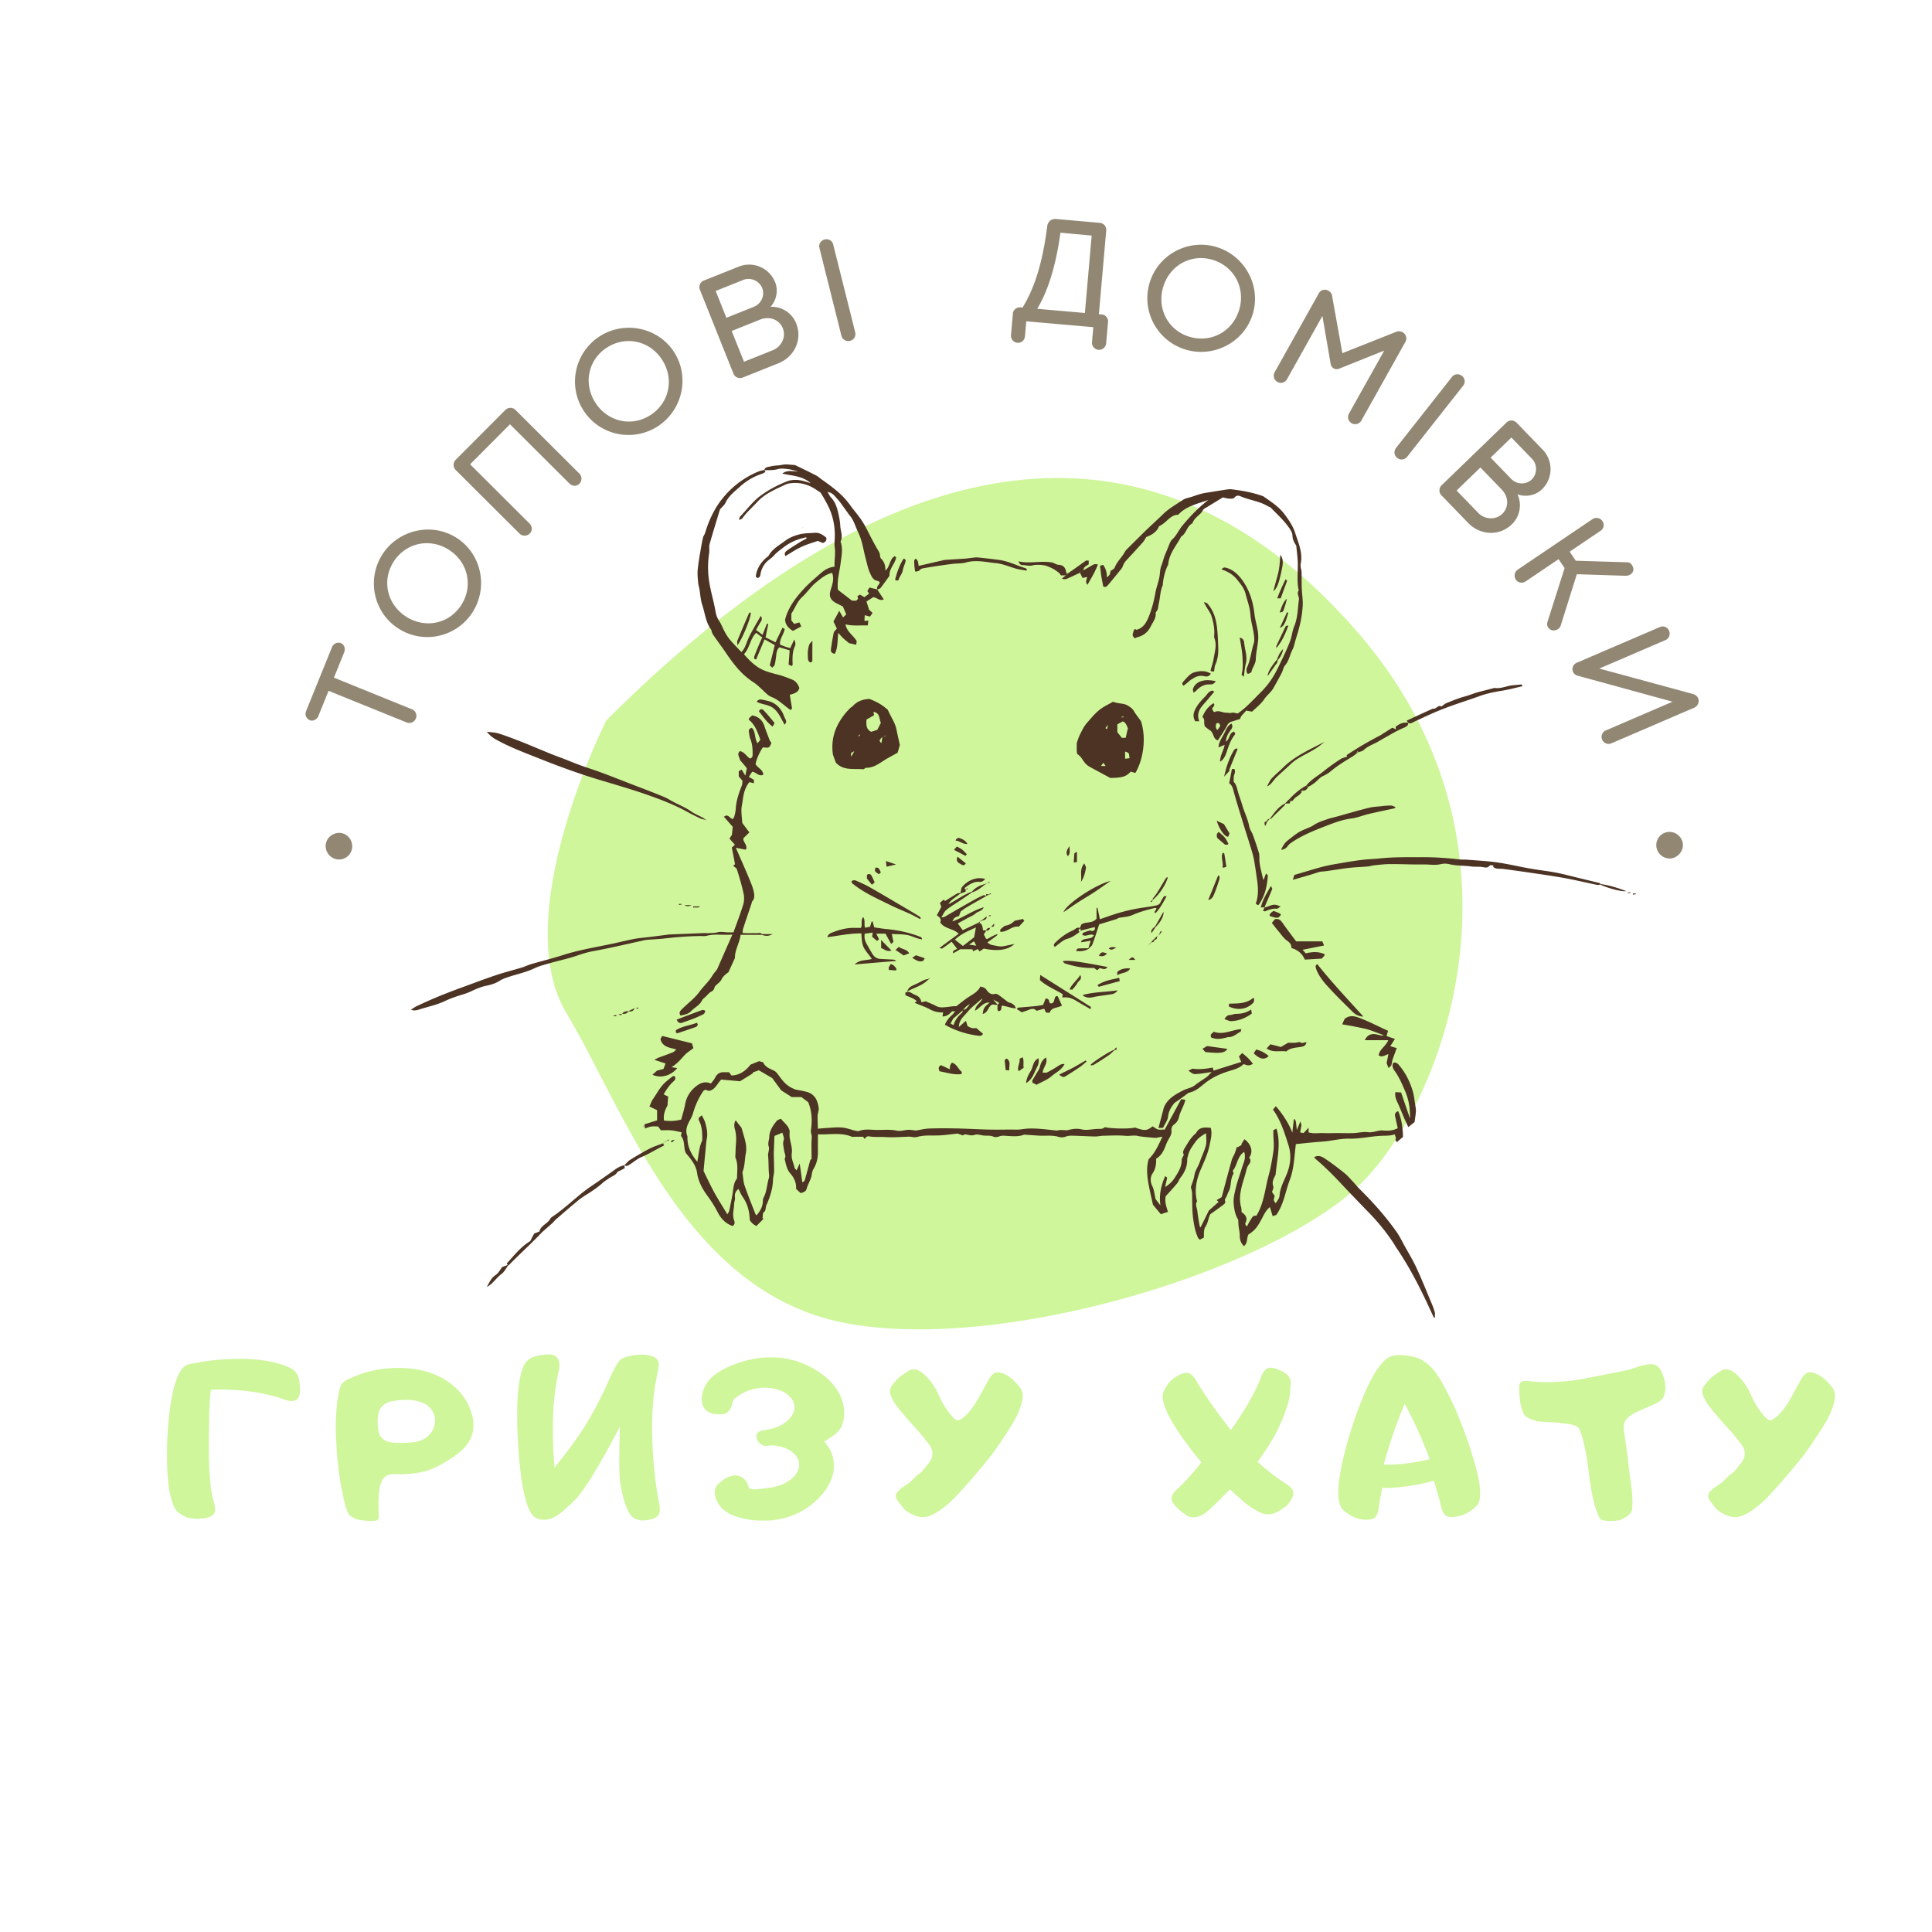 <svg width="200" height="200" fill="none" xmlns="http://www.w3.org/2000/svg"><path d="M36.443 87.83c.123-.734-.372-1.467-1.122-1.594-.634-.105-1.455.306-1.594 1.14a1.4 1.4 0 0 0 1.141 1.578c.75.125 1.45-.375 1.575-1.125ZM31.68 73.632c-.146.36.03.779.406.93.283.115.716-.055.862-.416l1.067-2.633 8.081 3.275a.735.735 0 0 0 .948-.4.726.726 0 0 0-.396-.963l-8.081-3.275 1.064-2.63c.159-.392-.018-.811-.33-.938-.345-.14-.78.03-.938.423l-2.684 6.627ZM48.903 63.403c1.654-2.554.968-6.037-1.613-7.708-2.569-1.663-6.04-.871-7.694 1.681-1.662 2.569-.937 6.019 1.632 7.681 2.581 1.673 6.012.915 7.675-1.654Zm-1.165-.752c-1.258 1.942-3.74 2.45-5.712 1.173-1.971-1.277-2.525-3.75-1.267-5.694 1.269-1.958 3.76-2.479 5.731-1.202 1.973 1.277 2.517 3.765 1.248 5.723ZM47.172 47.6a.758.758 0 0 0-.023 1.03l.025.022 6.608 6.586a.753.753 0 0 0 1.063-.015c.287-.288.262-.742-.025-1.027l-6.154-6.131 4.127-4.144 6.154 6.133c.287.286.73.321 1.03.021a.751.751 0 0 0-.003-1.052l-6.608-6.583a.74.74 0 0 0-1.052 0l-5.142 5.16ZM68.107 44.12c2.548-1.662 3.336-5.124 1.655-7.7-1.671-2.562-5.167-3.247-7.715-1.584-2.56 1.672-3.298 5.12-1.627 7.68 1.681 2.578 5.125 3.276 7.687 1.605Zm-.758-1.16c-1.94 1.265-4.412.721-5.698-1.247-1.283-1.967-.785-4.45 1.154-5.717 1.952-1.275 4.442-.74 5.725 1.23 1.284 1.966.773 4.46-1.18 5.735ZM79.768 31.761c.592-.656.827-1.66.477-2.54a2.898 2.898 0 0 0-3.779-1.618l-3.593 1.438a.724.724 0 0 0-.421.95l3.477 8.693c.15.377.583.55.96.4l3.688-1.475c1.679-.673 2.504-2.477 1.846-4.125a2.729 2.729 0 0 0-2.655-1.723Zm-2.825-2.783c.77-.308 1.66.1 1.957.837.293.738-.06 1.625-.878 1.953l-2.825 1.129-1.11-2.777 2.856-1.142Zm.075 8.47-1.275-3.184 2.95-1.182c.959-.381 1.982-.008 2.346.902.35.88-.114 1.902-1.056 2.277l-2.965 1.188ZM88.002 35.284c.393-.1.627-.49.529-.884l-2.28-9.098c-.097-.393-.483-.61-.877-.512-.393.098-.647.477-.55.869l2.28 9.1a.736.736 0 0 0 .898.525ZM114.703 33.324c.031-.37-.242-.735-.629-.769l-.319-.027.761-8.67a.722.722 0 0 0-.661-.788l-4.596-.404a.81.81 0 0 0-.843.723c-.375 2.902-1.036 5.983-2.559 8.445l-.202-.018c-.369-.031-.762.206-.802.643l-.196 2.221a.737.737 0 0 0 .661.804c.42.038.752-.272.787-.677l.138-1.547 6.935.608-.135 1.55a.734.734 0 1 0 1.464.127l.196-2.22Zm-7.329-1.356c1.371-2.29 2.037-5.25 2.404-7.881l3.231.3-.702 8.014-4.933-.433ZM122.745 36.191c2.914.873 6.066-.76 6.947-3.708.875-2.931-.858-6.042-3.772-6.915-2.932-.875-6.04.79-6.915 3.72-.881 2.947.808 6.028 3.74 6.903Zm.395-1.327c-2.218-.662-3.4-2.904-2.727-5.154.673-2.252 2.892-3.477 5.109-2.813 2.235.67 3.433 2.913 2.76 5.165-.673 2.25-2.906 3.47-5.142 2.802ZM132.241 39.538a.719.719 0 0 0 .987-.28l3.667-6.547.862 4.998c.117.412.427.585.842.468l4.696-1.883-3.665 6.548a.736.736 0 0 0 1.283.719l4.582-8.186c.189-.34.066-.777-.302-.983a.827.827 0 0 0-.557-.08l-5.675 2.249-1.081-6.027a.739.739 0 0 0-.373-.442c-.323-.181-.764-.119-.979.265l-4.581 8.185a.731.731 0 0 0 .294.996ZM144.645 47.407a.72.72 0 0 0 1.021-.121l5.806-7.367a.71.71 0 0 0-.133-1.008c-.319-.25-.771-.221-1.023.098l-5.805 7.368a.734.734 0 0 0 .134 1.03ZM157.091 51.173c.831.302 1.85.14 2.531-.519a2.897 2.897 0 0 0 .069-4.11l-2.69-2.782c-.283-.291-.737-.322-1.04-.029l-6.731 6.507a.74.74 0 0 0-.006 1.041l2.76 2.854c1.257 1.3 3.24 1.382 4.517.148a2.73 2.73 0 0 0 .59-3.11Zm1.508-3.667c.575.596.535 1.575-.035 2.127-.573.552-1.53.56-2.14-.073l-2.115-2.187 2.15-2.08 2.14 2.213Zm-7.813 3.275 2.467-2.385 2.208 2.285c.717.74.759 1.83.053 2.51-.68.659-1.803.615-2.507-.114l-2.221-2.296ZM156.926 60.011c.227.336.679.398 1.029.163l3.39-2.29.623.925-1.738 5.457c-.102.272-.1.516.055.716.316.44 1.029.346 1.264-.179l1.683-5.36 5.046.162c.634 0 1.034-.554.673-1.087-.096-.2-.292-.313-.535-.31l-5.29-.161-.633-.938 3.194-2.158a.706.706 0 0 0 .204-.994.744.744 0 0 0-1.042-.214l-7.731 5.223a.755.755 0 0 0-.192 1.045ZM175.396 73.256c.233-.1.381-.31.431-.536.08-.329-.081-.702-.518-.862l-9.75-2.65 6.862-2.952c.358-.155.519-.592.358-.965a.716.716 0 0 0-.937-.385l-8.619 3.704a.715.715 0 0 0-.431.535.706.706 0 0 0 .529.804l9.823 2.692-6.908 2.973a.72.72 0 0 0-.382.954c.161.373.584.54.957.38l8.585-3.692ZM171.478 87.712c.121.733.827 1.267 1.577 1.142.633-.106 1.279-.763 1.139-1.596a1.398 1.398 0 0 0-1.593-1.12 1.36 1.36 0 0 0-1.123 1.574Z" fill="#918773"/><path d="M20.552 141.044c1.183-.237 2.585-.362 4.209-.375 1.62-.017 3.052.171 4.291.558.31.09.636.215.975.375.338.163.592.398.758.709.177.346.267.896.267 1.65 0 .756-.323 1.112-.966 1.066a1.678 1.678 0 0 1-.542-.108 16.16 16.16 0 0 0-.517-.183 18.473 18.473 0 0 0-3.633-.75 23.11 23.11 0 0 0-3.558-.117c-.134.863-.207 2.667-.217 5.417-.006 2.75.133 4.698.416 5.841.044.184.094.38.15.584.055.2.084.398.084.591-.017.363-.215.607-.592.734-.373.129-.8.189-1.283.183-.483-.01-.838-.06-1.058-.15a3.776 3.776 0 0 1-.617-.317 1.757 1.757 0 0 1-.75-.883 7.346 7.346 0 0 1-.342-1.125c-.162-.694-.264-1.571-.308-2.633a37.392 37.392 0 0 1 .008-3.275c.054-1.121.154-2.2.3-3.234.15-1.033.33-1.866.542-2.5.183-.56.387-1.004.616-1.333a1.41 1.41 0 0 1 .684-.525c.17-.044.35-.079.533-.108.184-.027.367-.059.55-.092ZM35.05 144.344c.071-.377.12-.596.142-.658.088-.327.283-.579.584-.759.116-.066.358-.183.724-.35a10.88 10.88 0 0 1 2.759-.808 11.958 11.958 0 0 1 3.008-.117c1.05.09 2.01.323 2.883.7a7.01 7.01 0 0 1 2.376 1.675c.304.334.583.717.833 1.15.243.49.419.938.525 1.342.12.496.158.963.108 1.4-.116 1.083-.783 2.038-2 2.858-1.212.823-2.237 1.34-3.075 1.55-.912.23-2.02.321-3.325.275a.726.726 0 0 0-.225.034 1.356 1.356 0 0 0-.233.075c-.09.046-.18.098-.267.158-.196.15-.348.4-.458.75-.1.317-.167.688-.2 1.108a20.238 20.238 0 0 0-.017 1.684c.01.156.019.291.025.408.01.123.008.231-.008.325a.382.382 0 0 1-.134.2.365.365 0 0 1-.225.083c-.123.017-.229.025-.316.025-.35 0-.733-.029-1.15-.083a2.243 2.243 0 0 1-1.042-.408.724.724 0 0 1-.225-.209c-.123-.15-.246-.458-.366-.925-.107-.36-.213-.833-.317-1.416a15.884 15.884 0 0 1-.267-1.459c-.09-.537-.137-.877-.142-1.016v-.134a.31.31 0 0 1-.024-.075v-.058a.414.414 0 0 0-.017-.133.204.204 0 0 0-.009-.05.195.195 0 0 1-.008-.067c-.023-.271-.048-.55-.075-.833-.029-.288-.046-.577-.05-.867a26.041 26.041 0 0 1-.083-1.808c0-.721.02-1.329.066-1.825.044-.677.12-1.259.225-1.742Zm8.776.9c-.917-.387-2.065-.437-3.442-.15l-.342.133c-.329.157-.581.413-.758.767-.13.29-.19.74-.184 1.35.01.606.094 1.038.25 1.292.117.156.227.273.334.35.3.279.896.406 1.791.383a8.63 8.63 0 0 0 1.5-.1 2.6 2.6 0 0 0 1.367-.633c.221-.221.394-.463.517-.725.12-.277.183-.569.183-.875-.017-.667-.325-1.211-.925-1.634a1.237 1.237 0 0 0-.291-.158ZM58.4 156.319c-.65.579-1.207.9-1.674.967-.463.066-.831.039-1.108-.084-.25-.1-.463-.287-.634-.566-.24-.384-.433-.869-.583-1.459-.196-.683-.363-1.577-.5-2.683a49.765 49.765 0 0 1-.292-3.45c-.062-1.2-.081-2.36-.058-3.483.027-1.121.112-2.046.258-2.775.06-.371.163-.761.309-1.167.143-.41.375-.721.691-.933.344-.244.938-.4 1.784-.467.843-.067 1.283.283 1.316 1.05.01.213-.012.423-.066.633-.05.213-.092.417-.125.617-.28 1.35-.438 2.85-.475 4.5-.04 1.65.016 3.283.166 4.9 1.627-2.017 2.83-3.704 3.609-5.067a41.525 41.525 0 0 0 2.008-3.95c.56-1.27.985-2.004 1.275-2.2.177-.127.477-.237.9-.333.42-.094.852-.137 1.292-.133.437 0 .829.075 1.175.225.343.15.518.414.525.791 0 .196-.025.398-.075.609-.046.212-.088.423-.125.633-.396 1.9-.55 4.075-.467 6.525.083 2.446.325 4.683.725 6.717.11.589.052.989-.175 1.2-.23.212-.558.348-.992.408-.29.046-.506.065-.65.058-.146-.004-.364-.062-.658-.175-.233-.104-.44-.293-.617-.566-.223-.377-.42-.863-.591-1.459a16.65 16.65 0 0 1-.367-1.75c-.113-.687-.123-2.61-.033-5.766-1.93 3.696-3.421 6.166-4.475 7.416-.213.23-.642.634-1.292 1.217ZM74.043 142.286l.008-.017.034-.008.008-.017.042-.042.025-.008h.016l.009-.017.016-.016.025-.009v-.016l.025-.009h.017l.025-.016v-.009l.025-.016.017-.017h.008l.033-.008.009-.017.025-.008v-.017l.025-.017h.016l.017-.008.008-.017.025-.008.017-.017h.017l.008-.008.025-.017.025-.025.033-.016h.025l.009-.009.033-.016.008-.017.017-.008h.025l.008-.017.017-.008h.017l.025-.017.025-.025h.025l.025-.025h.025l.016-.017.017-.008h.008l.025-.017h.017l.017-.016.025-.009.008-.016.025-.009h.033l.025-.016v-.009l.025-.016h.017l.025-.017h.008l.017-.008h.025l.067-.059.075-.025.083-.033.075-.033.067-.025.083-.042.075-.025.067-.033.091-.034.067-.025.092-.025.066-.041.084-.025.075-.025.066-.025.084-.025.091-.034.067-.025.075-.025.083-.008.075-.042.067-.016.092-.025.083-.025.067-.017.075-.025.091-.025.067-.017.083-.008.075-.025.084-.017.075-.016.083-.025.075-.009.083-.016.075-.009.084-.016.066-.025h.092l.075-.017.067-.008.083-.017.092-.017h.066l.075-.008h.092l.067-.017.083-.008h.075l.092-.017h.066l.084-.016h1.025l.083.016h.067l.091.017h.075l.067.008.083.017h.075l.084.008h.075l.083.017.075.017.067.025h.083l.092.008.066.017.075.025.084.016.066.009.075.016.084.025.091.017.067.008.075.025.083.017.067.025.075.025.083.017.075.025.067.025.075.025.083.033.084.025.058.033.083.017.075.042.084.008.05.042.083.025.075.041.083.025.067.042.075.025.067.025.083.042.067.041.075.042.066.033.075.025.084.059.066.041.067.025.075.05.083.042.067.042.067.05.066.041.075.034.067.058.083.033.059.059.066.05.067.041.083.05h.009l.016.017v.008l.025.017h.017l.008.017h.017v.008l.008.017.017.008.017.017h.025l.008.016.017.009.041.041h.009l.016.009.009.016.016.017.017.008h.008l.067.067h.017v.017l.025.008.008.017h.017l.016.008.009.017.041.041v.009h.025l.017.016.008.017.017.008v.017h.008l.017.008.025.025v.017l.017.017h.025l.016.008.009.017v.008l.016.017h.009l.025.025.016.025.042.016.008.042.034.008.033.025.017.034.025.025.016.025.034.008.033.033.008.034.025.016.017.025.042.025.025.025.008.034.033.025.009.025.025.025.033.025.008.016.025.042.025.008.017.042.05.05.017.025.025.033.016.025.05.05.017.025.008.042.025.017.017.033.025.033.025.025.017.025.008.025.033.042.025.008v.042l.025.025.025.033v.025l.025.034.017.016.025.042v.025l.025.042.025.008v.042l.033.025.009.041.025.017v.033l.016.025.025.042.017.025v.033l.025.025.008.034.034.066.008.034.025.05.017.041.008.025.017.042.016.025.009.025.016.042v.025l.009.041.016.025.017.034.008.033v.033l.017.034.008.033.017.025v.033l.008.034.017.033v.033l.017.025v.042l.008.025.017.042v.025l.008.041v.067l.017.025v.042l.016.041v.067l.009.025v.042l.016.025v.075l.009.025v.666l-.009.034v.066l-.016.042v.025l-.009.042v.05l-.016.025v.058l-.017.033v.084l-.008.025v.025l-.017.025v.041l-.008.017-.017.025v.05l-.017.025v.033l-.008.025-.017.009v.041l-.008.017-.017.025v.05l-.008.025-.017.017-.016.025-.009.025v.041l-.016.025-.009.017-.033.05-.008.017v.025l-.017.016-.008.025-.017.025-.008.009-.017.033-.017.025-.025.025-.008.025v.017l-.033.025-.025.025v.025l-.025.016-.009.025-.016.017-.017.008-.008.025-.017.017-.025.008v.034l-.017.008-.025.017-.008.008-.017.033h-.008l-.033.025-.009.009v.025h-.025l-.016.033-.025.008-.017.025h-.008l-.025.017-.017.025-.017.017h-.008l-.025.025-.017.008-.016.017-.025.016-.05.05h-.017l-.008.017-.025.008-.034.025v.017h-.025l-.025.025-.008.017-.017.008h-.025l-.016.025-.009.017-.033.016-.008.009-.025.016-.034.009-.008.016-.025.009-.017.016-.008.017-.033.008-.025.025h-.009l-.033.017-.025.017-.008.025h-.025l-.034.025-.008.008-.025.017-.017.016-.025.009-.025.016-.016.025h-.025l-.025.017-.017.025-.05.025-.017.017-.033.025-.017.008h-.016l-.025.017-.042.041-.025.009h-.033l-.034.016-.008.009h-.025v.016l.008.017h.017l.008.008v.017l.017.008.042.042v.017l.033.033.1.125.033.05.025.042.042.05.025.041.042.05.025.042.041.05.05.083.034.067.025.033.025.059.025.033.016.058.067.1.008.059.025.05.017.05.025.041.025.059.017.05.008.066.033.05.009.059.016.05.009.05.016.058.017.05.008.008v.084h.017v.066h.008v.067h.017v.05l.008.025v.183l.017.042v.217l.017.025v.05l-.017.041v.2l-.017.034v.15l-.008.05v.041l-.017.025v.05l-.008.034v.033l-.017.042v.041l-.008.042-.017.033v.042l-.016.042-.009.041-.016.025v.05l-.009.025-.016.025-.017.059-.008.025v.041l-.017.034-.025.041-.017.042-.008.025v.042l-.025.041-.017.034-.008.041-.017.025-.016.042-.025.042-.025.075-.017.025-.025.033v.033l-.025.025-.025.059-.017.025-.008.041-.025.025-.017.025-.016.05-.05.067-.009.025-.033.042-.008.025-.042.083-.025.025-.017.042-.025.025-.025.041-.016.025-.025.042-.009.025-.033.025-.033.042-.017.025-.025.041-.017.009-.025.041-.025.025-.025.042-.025.025-.016.042-.075.075-.034.041-.025.025-.025.042-.025.017-.05.066-.058.059-.025.033-.025.025-.025.042-.025.008-.033.042-.075.075-.042.033-.008.025-.042.025-.017.042-.033.008-.033.042-.025.016-.025.034-.042.016-.008.042-.042.008-.025.042-.025.025-.033.017-.034.033-.033.017-.05.05-.025.033-.083.05-.034.042-.125.1-.033.033-.058.025-.034.033-.041.034-.05.025-.042.041-.083.05-.05.025-.025.042-.059.025-.033.025-.042.025-.05.025-.033.033-.058.025-.034.025-.05.025-.041.042-.05.008-.042.034-.042.025-.033.025-.067.025-.083.05-.033.016-.059.025-.05.025-.041.017-.042.025-.05.017-.05.025-.042.025-.041.016-.05.025-.059.025-.033.017-.058.025-.034.025h-.058l-.05.025-.042.025-.05.017-.041.008-.05.033-.059.009-.033.016-.058.009-.034.025-.058.016-.05.017-.05.008-.042.025h-.05l-.041.017-.067.025-.042.017-.05.008h-.041l-.05.017-.059.025-.05.016h-.05l-.041.009-.05.016-.059.009-.1.033h-.058l-.042.008-.05.017h-.041l-.05.008-.067.017h-.092l-.05.008-.058.017h-.033l-.059.017-.066.008h-.034l-.058.017h-.142l-.066.008h-.109l-.033.017h-1.142l-.1-.017h-.108l-.108-.008h-.1l-.109-.017-.108-.008-.117-.017-.091-.025h-.109l-.1-.025-.108-.017-.108-.008-.1-.033-.1-.025-.117-.009-.092-.033-.108-.025-.1-.025-.183-.05-.109-.042h-.05l-.016-.016h-.017l-.008-.009h-.025v-.016h-.025l-.017-.009h-.025v-.016h-.058l-.009-.009h-.016l-.025-.016h-.009l-.016-.017-.017-.008h-.025l-.008-.017h-.034l-.025-.008-.025-.017h-.016l-.009-.017-.016-.008h-.025l-.042-.017-.05-.033-.05-.017-.067-.025-.058-.025-.05-.033-.042-.033-.05-.017-.05-.042-.041-.025-.067-.041-.042-.025-.05-.025-.041-.042-.042-.025-.05-.042-.05-.033-.042-.042-.041-.025-.05-.041-.042-.042-.042-.033-.033-.042-.042-.058-.041-.034-.042-.041-.033-.042-.025-.05-.042-.05-.025-.042-.058-.058-.034-.067-.016-.025-.017-.008v-.017l-.008-.025-.025-.025v-.025l-.017-.016v-.017l-.017-.025-.025-.025-.008-.025-.017-.025v-.017l-.016-.008v-.033l-.009-.009-.016-.025-.009-.016v-.042l-.016-.025-.025-.025v-.025l-.017-.025-.008-.017v-.041l-.017-.025v-.009l-.008-.033v-.008l-.034-.05v-.017l-.008-.025v-.083l-.017-.025v-.025l-.008-.017v-.067l-.017-.025v-.075l-.008-.025v-.175l.008-.041v-.05l.017-.025v-.042l.008-.025v-.042l.017-.025v-.041l.008-.042v-.008l.017-.025.017-.034.008-.008.017-.025v-.042l.008-.025.017-.016.016-.025.009-.025.016-.017.009-.025.016-.025h.009l.016-.042.017-.008.025-.017.008-.025h.017v-.025h.017v-.016h.008v-.009h.017v-.016h.008v-.017l.017-.008.158-.134.142-.116.15-.109.133-.108.142-.075.141-.083.134-.075.133-.05.267-.084.133-.016.133-.025h.117l.117.016.116.009.125.033.1.033.092.042.108.05.075.058.1.067.059.067.083.075.067.066.05.092.058.083.05.075.042.092.033.083.042.092.016.092.025.075.009.041v.025l.016.025h.017l.008.034.025.008.034.025h.025l.033.033.058.009.05.016h.059l.075.009h.066l.075.016h.259l.091-.016.075-.009h.2l.092-.016.092-.009.091-.033h.109l.075-.008.108-.017.075-.008.108-.017.084-.017h.075l.058-.008h.033l.059-.017h.033l.042-.008h.041l.05-.017.042-.008h.092l.083-.033.033-.009.059-.016h.033l.042-.009.083-.033.033-.008.042-.017h.05l.033-.008.034-.017.058-.008.025-.017.042-.017.05-.008.025-.017.041-.025h.042l.033-.016.042-.025.067-.009.066-.041.05-.025.067-.042.067-.017.066-.033.067-.042.05-.041.067-.025.066-.042.059-.033.116-.084.05-.05.067-.025.05-.041.108-.109.05-.041.059-.034.033-.058.042-.05.058-.05.033-.058.042-.034.042-.058.05-.05.025-.05.041-.067.025-.058.042-.067.025-.05.025-.083.042-.092.025-.075.025-.083.033-.092v-.075l.008-.083v-.158l-.008-.075v-.084l-.017-.066-.025-.075-.016-.084-.025-.066-.042-.075-.025-.067-.042-.067-.05-.075-.041-.066-.1-.134-.059-.066-.066-.05-.192-.192-.067-.05-.083-.067-.092-.041-.075-.05-.083-.042-.042-.025-.025-.008-.025-.017-.041-.017-.025-.008-.042-.025h-.025l-.025-.033-.042-.009-.033-.016-.033-.009-.034-.016-.033-.009-.033-.016-.042-.017h-.025l-.042-.008-.041-.017-.025-.008-.042-.034h-.075l-.042-.008-.025-.017-.05-.008-.033-.017h-.075l-.042-.008-.041-.017-.034-.016h-.041l-.042-.009-.042-.016h-.125l-.058-.009h-.092l-.041-.016H79.7l-.033.016h-.083l-.042.009h-.167l-.066.016h-.067l-.092-.016-.083-.009-.05-.033-.075-.008-.058-.042-.067-.025-.05-.05-.05-.042-.067-.041-.041-.042-.042-.067-.042-.033-.05-.058-.025-.05-.083-.134-.008-.05-.025-.083-.025-.067-.017-.066v-.092l.017-.075.033-.092.025-.083.058-.075.067-.067.092-.066.066-.042.1-.05.084-.017.091-.025.05-.008h.042l.05-.017h.058l.034-.016h.058l.042-.009.05-.016.05-.009h.058l.033-.016h.059l.05-.017.05-.008.058-.017.05-.008h.042l.05-.017.041-.008.067-.017.042-.017.05-.008.041-.017.1-.025.042-.016h.042l.041-.025.034-.009.041-.016.042-.009.042-.016.025-.017.05-.025h.025l.041-.025.042-.017.025-.025.042-.008.033-.017.033-.025h.034l.025-.025.041-.025.025-.016.059-.017.025-.025.025-.008.041-.017.05-.05.025-.017.042-.025.025-.016.042-.025.016-.025.034-.017.033-.008.05-.05.042-.017.025-.025.008-.017.042-.041.016-.025.034-.009.016-.025.025-.016.025-.025.034-.025.025-.017.008-.025.025-.025.033-.025.009-.033.025-.009.033-.041.008-.017.05-.05.017-.008.025-.042.017-.017.008-.025.017-.025.025-.025.016-.025.009-.016.025-.042.016-.025v-.017l.025-.033.017-.017.008-.025.017-.025v-.025l.05-.091.025-.084.042-.091.016-.084.025-.075.017-.091v-.309l-.017-.075-.016-.083-.025-.075-.009-.067-.033-.083-.025-.058-.033-.084-.084-.133-.05-.067-.058-.066-.05-.067-.05-.058-.133-.134-.067-.058-.067-.067-.066-.05-.075-.05-.092-.058-.067-.033-.091-.059-.034-.008-.033-.025-.067-.033-.033-.009-.033-.016-.025-.009-.042-.016-.025-.009-.042-.016-.025-.025-.025-.017h-.041l-.042-.008-.042-.017-.025-.017-.041-.008-.034-.017-.033-.008-.033-.017-.042-.016h-.025l-.058-.009h-.025l-.034-.016-.041-.009-.042-.016-.042-.009h-.075l-.041-.016h-.042l-.075-.025-.083-.017-.075-.008H79.6l-.083-.017h-.092l-.066-.017h-.325l-.084.017h-.166l-.067.017h-.092l-.083.008-.075.017-.083.008-.092.017-.067.016-.075.009-.1.016-.058.025-.083.009-.092.033-.067.025-.083.008-.075.042-.083.017-.059.025-.041.016-.025.009-.042.016-.025.009-.042.016-.025.009-.025.016-.041.017-.025.025-.042.008h-.025l-.042.034-.025.008-.041.017-.025.008-.025.025-.025.017-.042.016-.025.009-.025.025-.083.041-.042.025-.008.017-.042.008-.025.034-.025.008-.033.017-.05.05h-.025l-.042.025-.025.025-.025.016-.025.025-.042.025-.025.017-.041.025-.017.025-.05.025-.042.033-.033.034-.033.016-.025.017-.05.05-.025.008-.025.034v.008l-.017.017-.017.008-.008.017-.017.025v.016l-.008.009v.016l-.017.009v.016l-.025.117-.016.092-.034.091-.016.109-.042.083-.025.092-.025.075-.025.083-.058.075-.034.083-.041.05-.05.067-.059.067-.066.05-.05.058-.067.05-.075.042-.067.033-.091.033-.067.025h-.083l-.075.009-.084.016h-.075l-.083.017-.075-.017h-.175l-.083-.016-.092-.009h-.092l-.1-.016h-.066l-.017-.009h-.042l-.1-.033-.058-.008-.033-.017-.042-.025-.05-.008-.058-.017-.042-.025-.033-.025-.059-.017-.025-.041-.041-.009-.05-.041-.025-.017-.084-.067-.025-.033-.033-.025-.067-.083-.033-.025-.025-.05-.05-.067-.017-.042-.05-.083-.016-.05-.025-.042-.009-.041-.016-.034-.009-.058-.016-.025v-.025l-.017-.025v-.017l-.008-.033-.017-.017v-.116l-.008-.042v-.067l-.017-.025v-.291l.017-.025v-.092l.008-.042v-.116l.017-.017v-.025l.008-.025v-.025l.017-.025v-.058l.016-.009v-.033l.009-.025v-.033l.016-.034v-.025l.009-.025v-.016l.016-.025.009-.025v-.042l.016-.025.017-.008v-.042h.008l.017-.025v-.033l.008-.025v-.025l.017-.009.017-.016v-.042l.025-.025v-.025l.008-.017.017-.025v-.025l.008-.016.017-.009.016-.025v-.016l.009-.025.016-.025.009-.017.016-.008v-.034l.017-.025h.008l.017-.025.008-.025h.017v-.025l.008-.025v-.016l.017-.017.017-.025.008-.008h.017v-.017l.008-.017v-.008h.017v-.025h.025v-.042h.016v-.016h.009l.016-.009.009-.016.016-.025v-.017l.017-.008.008-.017.017-.008.008-.017.017-.008.017-.034.05-.05.008-.025h.017l.016-.025.009-.016.016-.009.009-.016.016-.017.017-.008.008-.025h.017l.008-.017.017-.025.008-.017.017-.008.017-.017.025-.008v-.017l.008-.016.033-.009.009-.016v-.009l.025-.016.041-.042.017-.008.025-.017.008-.008v-.017l.034-.017.05-.05.025-.016.016-.009.009-.016.016-.009.009-.016.033-.009v-.016h.025l.008-.017.017-.008ZM92.446 143.286c.288-.367.544-.634.767-.8.227-.171.546-.388.958-.65.45-.161.902-.054 1.358.316.66.54 1.217 1.307 1.667 2.3.45.996.977 1.79 1.583 2.384.194.206.4.246.617.116.22-.127.41-.266.567-.416.444-.417.875-.996 1.291-1.742.417-.75.769-1.387 1.059-1.917.177-.327.371-.562.583-.708.211-.144.525-.142.942.008.383.163.704.365.966.609.267.239.528.521.784.841.283.363.354.842.216 1.442a8.168 8.168 0 0 1-.966 2.275c-.456.746-.906 1.44-1.35 2.083-.44.657-.909 1.29-1.409 1.9-.495.607-1 1.209-1.516 1.809-.467.529-.942 1.056-1.425 1.583-.48.529-.998 1.004-1.559 1.425-.6.45-1.15.74-1.65.867-.39.1-.841.039-1.358-.184-.512-.227-.87-.468-1.075-.725-.2-.26-.406-.535-.617-.825-.206-.293-.198-.57.025-.833.178-.21.436-.425.775-.642a4.38 4.38 0 0 0 .875-.708c.21-.221.42-.404.625-.55.21-.144.492-.458.842-.942.683-.754.669-1.529-.042-2.325a16.87 16.87 0 0 0-1.2-1.441 52.328 52.328 0 0 1-1.225-1.392 17.309 17.309 0 0 1-.658-.8 4.584 4.584 0 0 1-.542-.875c-.15-.277-.229-.521-.233-.733-.006-.217.102-.467.325-.75ZM123.801 142.877c.843 1.434 2.05 3.155 3.616 5.159 1.527-2.144 2.575-3.984 3.142-5.517.217-.571.496-.879.842-.925.343-.044.833.106 1.466.45.638.346.875.879.709 1.6.01.456-.067.99-.234 1.6-.179.679-.498 1.515-.958 2.508-.456.996-1.19 2.188-2.2 3.575a22.69 22.69 0 0 0 2.992 2.309c.187.123.352.258.491.408.254.3.286.638.092 1.008-.19.367-.367.63-.533.784-.163.15-.409.329-.742.533-.333.2-.617.321-.85.358a1.91 1.91 0 0 1-1.225-.175 7.411 7.411 0 0 1-1.092-.65c-.406-.287-1.071-.862-1.991-1.725-.873.88-1.43 1.438-1.667 1.675a8.001 8.001 0 0 1-.975.825c-.363.263-.75.392-1.167.392-.233 0-.437-.052-.608-.158a10.95 10.95 0 0 1-.65-.45 4.095 4.095 0 0 1-.767-.792c-.25-.327-.275-.658-.075-.992.104-.177.242-.341.409-.491.17-.154.333-.309.483-.459a21.71 21.71 0 0 0 2.058-2.358 37.658 37.658 0 0 1-2.091-2.717c-.623-.9-1.088-1.666-1.392-2.3a16.725 16.725 0 0 1-.308-.741 3.625 3.625 0 0 1-.2-.784c-.046-.337 0-.635.133-.891.167-.3.329-.559.492-.775.166-.221.393-.427.683-.617.404-.26.779-.402 1.125-.425.35-.021.679.231.992.758ZM148.433 153.269c-.767.246-1.687.44-2.758.583-1.067.146-1.925.2-2.575.167-.173.783-.3 1.498-.384 2.142-.089.606-.3.964-.633 1.075-.329.106-.733.116-1.217.033a3.406 3.406 0 0 1-.925-.325 5.315 5.315 0 0 1-.833-.567c-.217-.183-.367-.441-.45-.775a3.488 3.488 0 0 1-.117-.791c-.006-.284 0-.552.017-.809.033-.71.175-1.618.425-2.725a42.49 42.49 0 0 1 .925-3.4c.371-1.16.779-2.27 1.225-3.333.444-1.067.877-1.925 1.3-2.575.204-.333.458-.667.758-1a2.012 2.012 0 0 1 1.084-.642c.41-.077.954-.062 1.633.042.677.106 1.183.3 1.517.583.587.317 1.202 1.034 1.841 2.15a29.915 29.915 0 0 1 1.767 3.667 43.054 43.054 0 0 1 1.392 3.908c.387 1.28.627 2.238.716 2.875.088.64.103 1.173.042 1.6-.062.363-.196.632-.4.809a4.11 4.11 0 0 1-.783.6 3.433 3.433 0 0 1-.892.358c-.473.133-.879.158-1.217.075-.339-.083-.572-.425-.7-1.025-.2-.8-.454-1.7-.758-2.7Zm-5.192-1.65c1.521.023 3.111-.167 4.767-.567a47.671 47.671 0 0 0-2.592-5.733 49.208 49.208 0 0 0-2.175 6.3ZM157.38 143.144c.154-.177.45-.235.883-.175.588.073 1.204.108 1.85.108 1.344 0 2.677-.127 4-.383 1.327-.254 2.646-.517 3.959-.783.437-.084.87-.202 1.3-.359.427-.154.86-.262 1.3-.325.5-.06.875.084 1.125.434.277.416.462.9.558 1.45.1.55.052 1.046-.142 1.483-.133.263-.358.471-.675.625-.316.156-.6.288-.85.392-.339.139-.758.325-1.258.558-.5.233-.865.5-1.092.8-.239.317-.308.763-.208 1.333.1.573.221 1.417.367 2.534.077.812.183 1.664.316 2.558.138.89.194 1.738.167 2.542-.006.429-.148.739-.425.933-.379.273-.69.44-.933.5-.24.054-.584.083-1.034.083-.189 0-.398-.025-.625-.075a.602.602 0 0 1-.45-.375 8.79 8.79 0 0 1-.35-.925c-.273-.877-.489-1.985-.65-3.325-.156-1.343-.341-2.466-.558-3.366-.1-.438-.248-.911-.442-1.417-.112-.277-.473-.458-1.083-.542a90.364 90.364 0 0 0-1.267-.166 34.778 34.778 0 0 0-1.441-.075 3.525 3.525 0 0 1-1.367-.325c-.367-.167-.598-.384-.692-.65a9.515 9.515 0 0 1-.275-.934c-.156-1.25-.158-1.96-.008-2.133ZM176.535 143.286c.288-.367.544-.634.767-.8.227-.171.546-.388.958-.65.45-.161.902-.054 1.359.316.66.54 1.216 1.307 1.666 2.3.45.996.977 1.79 1.584 2.384.193.206.4.246.616.116.221-.127.411-.266.567-.416.444-.417.875-.996 1.292-1.742.416-.75.768-1.387 1.058-1.917.177-.327.371-.562.583-.708.211-.144.525-.142.942.008.383.163.704.365.967.609.266.239.527.521.783.841.283.363.354.842.217 1.442a8.201 8.201 0 0 1-.967 2.275c-.456.746-.906 1.44-1.35 2.083-.44.657-.908 1.29-1.408 1.9-.496.607-1 1.209-1.517 1.809-.467.529-.942 1.056-1.425 1.583a11.085 11.085 0 0 1-1.558 1.425c-.6.45-1.15.74-1.65.867-.39.1-.842.039-1.359-.184-.512-.227-.871-.468-1.075-.725-.2-.26-.406-.535-.616-.825-.207-.293-.198-.57.025-.833.177-.21.435-.425.775-.642.343-.216.635-.452.875-.708.21-.221.418-.404.625-.55.21-.144.491-.458.841-.942.684-.754.669-1.529-.041-2.325a17.14 17.14 0 0 0-1.2-1.441 51.083 51.083 0 0 1-1.225-1.392 17.447 17.447 0 0 1-.659-.8 4.575 4.575 0 0 1-.541-.875c-.15-.277-.23-.521-.234-.733-.006-.217.102-.467.325-.75ZM62.77 74.569s-10.2 20.16-4.151 30.277c6.05 10.116 12.348 29.025 28.991 32.135 16.642 3.109 44.667-5.791 53.398-14.585 8.734-8.792 18.29-35.065-.25-56.692-18.539-21.625-44.63-24.414-77.987 8.865Z" fill="#CFF69B"/><path d="M128.102 118.771c.152-.086.302-.171.454-.254-.019-.019-.037-.029-.066-.048.114-.179.216-.359.331-.538.727.527.933 1.329.489 1.907.238.254.123.527-.056.754-.142.189-.187.377-.246.596-.15.631-.385 1.235-.518 1.877-.142.66-.188 1.293 0 1.943.037.142.029.302.037.473.435.282.66.642.388 1.15-.019.048.018.123.037.19.019.037.056.067.123.142.142-.257.254-.492.406-.709.131-.198.227-.481.567-.387.66-1.057.848-2.265 1.104-3.454.102-.49.254-.963.358-1.453.123-.622.244-1.237.321-1.868.094-.698-.048-1.388-.01-2.104.114-.048.227-.105.321-.153.481 1.567.056 3.107-.094 4.775-.133.294-.425.69-.236 1.219.057.15-.077.367-.133.575.096.131.179.254.275.396-.039.142-.067.283-.104.425l.16.302c.038-.008.094 0 .105-.029.12-.225.32-.452.339-.688.046-.812.433-1.5.736-2.227.414-1 .51-2.058.189-3.048-.406-1.256-.783-2.547-1.604-3.67.112-.134.206-.238.3-.35.596.679 1.323 1.708 1.708 2.745.057-.556.104-.962.152-1.377.038-.01.075-.018.105-.029.037.096.093.179.112.284.038.272.067.556.094.85.114-.265.208-.511.377-.907.058.246.114.34.096.425-.029.225-.086.463-.134.727.171.027.275.046.359.065.16-.169.312-.329.521-.556v.481c.489.16 1.018.056 1.527.075.51.019 1.02 0 1.529 0 .529 0 1.066.019 1.596 0 .5-.019 1.008-.16 1.5-.094.548.075 1.01-.216 1.537-.179.5.048 1.011.048 1.54-.235l-.246-1.105c-.067-.275-.086-.518.292-.66.377.867.472 1.765.5 2.671-.217.179-.415.348-.613.519-.094-.077-.217-.105-.142-.302.048-.123-.056-.313-.093-.482-.436.142-.823.132-1.209.142-1.179.027-2.341.329-3.539.302-.773-.019-1.557.179-2.34.263-.396.047-.802.066-1.198.104-.633.056-1.256.123-1.954.198-.171 1.245-.179 2.529-.642 3.729-.452 1.187-.604 2.489-1.387 3.604-.094.029-.236.075-.377.123l-.284-.936c-.443.361-.612.784-.82 1.171-.492.917-.727 1.227-1.415 1.679-.181.38-.048.869-.454 1.19-.311-.31-.433-.65-.433-1.075 0-.35-.086-.69-.123-1.037-.019-.19-.019-.38-.038-.623-.321-.511-.435-1.144-.473-1.767-.027-.527.123-1.075.246-1.604.142-.565.34-1.123.519-1.679.066-.209.123-.415.198-.623.16-.415.293-.829.133-1.35-.746.481-.7 1.398-1.19 1.954.03.123.113.264.067.331-.35.565-.179 1.254-.492 1.829-.104.19-.16.407-.264.596-.075.131-.188.236-.083.415.027.056-.04.227-.115.283-.433.34-.888.652-1.433 1.048-.198.329-.217.877-.519 1.321-.096.131-.115.329-.133.5-.019.198-.009.396-.009.594-.16.085-.294.152-.425.218-.066-.066-.133-.096-.16-.152-.302-.612-.417-1.273-.519-1.954-.133-.923-.096-1.84-.123-2.765-.01-.168-.075-.339-.123-.575.113-.358.292-.764.359-1.189.075-.538.414-.944.575-1.433.189-.578.472-1.115.622-1.7.096-.367.019-.792.019-1.255-.444.255-.81.49-1.094.888-.331.462-.67.904-.783 1.471-.019.104-.075.208-.075.312.019.736-.246 1.359-.698 1.934-.141.179-.208.425-.36.604-.386.462-.792.898-1.169 1.312-.123.594.065 1.086.235 1.623-.235.075-.452.15-.735.246l-.821-.981c-.171-.784-.339-1.492-.473-2.219-.141-.84-.216-1.69.029-2.5.669-.642 1.009-1.454 1.425-2.331-.302.056-.547.104-.689.131-.452-.038-.792-.065-1.142-.102-.235-.029-.481-.048-.708-.104-.425-.096-.848.027-1.273-.011-.765-.066-1.529-.027-2.294-.008-.283 0-.556.075-.831.075-.717-.01-1.425-.056-2.142-.075-.329-.01-.65-.029-.971.102-.208.085-.5.077-.718.01-.65-.197-1.311-.085-1.963-.122-.508-.028-1.027-.067-1.594-.105-.481.209-1.047.171-1.614.142-.329-.019-.642-.085-.971.048-.171.067-.417.094-.585.019-.321-.142-.652-.086-.973-.113-.321-.029-.679-.171-.952-.077-.359.123-.642.011-.955-.046-.093-.018-.198.065-.302.104-.216-.077-.443-.16-.518-.189-.709.075-1.273.16-1.84.189-.794.038-1.585-.058-2.358.161-.313.083-.596-.04-.898-.029-.84.037-1.68.093-2.51.037-.49-.029-.99.029-1.472-.056-.256-.048-.406.008-.547.265-.048-.078-.094-.134-.17-.238h-.745c-.152 0-.331.04-.463-.019-1.122-.452-2.283-.168-3.464-.235 0 .604-.008 1.152 0 1.7.019.669-.102 1.302-.452 1.877-.104.16-.152.369-.18.556-.066.519-.368.944-.51 1.425-.104.35-.187.377-.631.538a13.532 13.532 0 0 1-.492-.444c.048-.621-.216-1.169-.604-1.604-.385-.452-.444-.981-.583-1.5.187-.302-.021-.594-.058-.888-.038-.366-.17-.698-.028-1.085.065-.188-.075-.452-.141-.744-.284.123-.548.225-.821.34-.03.585-.048 1.15-.075 1.746.008.593.037 1.227.037 1.858 0 .312-.104.623-.114.935-.027.934-.31 1.792-.688 2.632-.095.218-.048.547-.2.66-.262.2-.12.444-.206.652l.104.104c-.246.246-.481.49-.727.736-.387-.18-.537-.388-.69-.605-.026-.868-.216-1.679-.735-2.406-.17-.246-.283-.529-.433-.821a.864.864 0 0 0-.369.821c.048.284-.075.511-.085.754-.009.502-.18.992-.046 1.511.046.198.244.529-.115.746-.708-.246-1.19-.746-1.529-1.407a12.424 12.424 0 0 0-1.037-1.67c-.52-.707-.971-1.49-1.105-2.415-.112-.813-.623-1.417-1.17-2.067-.255-.518-.046-1.246-.5-1.764.018-.123.047-.246.077-.377-.388-.077-.727-.171-1.077-.2-.348-.038-.707-.009-1.075-.009-.094-.123-.18-.246-.294-.396-.225 0-.471-.029-.706.009-.209.029-.417.123-.66.198-.02-.15-.03-.284-.049-.425.444-.142.869-.273 1.313-.415v-1.056c-.246-.115-.492-.236-.794-.377.133-.275.208-.529.35-.738.415-.593.735-1.246 1.273-1.746.256-.235.53-.443.802-.65.037-.029.123.009.19.009.141.216.047.369-.113.519-.435.379-.737.85-1.03 1.35.188.093.34.17.472.227-.027.32-.046.593-.075.933-.246.425-.444.935-.359 1.548.594.075 1.171.067 1.784-.104.141-.538.31-1.046.406-1.586a2.95 2.95 0 0 1 .99-1.735c.425-.377.962-.708 1.68-.406.132-.18.311-.369.424-.594.2-.406.502-.596.944-.577.133.01.264 0 .5 0 .066.085.17.227.264.339.84-.027 1.454-.47 1.963-1.123.293-.112.595-.243.887-.358.142.038.265.077.425.115.19.5.69.65 1.133.877.207.104.359.321.5.519.52.689.83 1.085 1.709 1.425.404.085.81.141 1.206.254.85.256 1.096.943 1.2 1.643.038.263-.104.557-.115.83-.008.425.02.85.03 1.331.291-.029.575-.056.858-.075.548-.029 1.104-.096 1.642-.048.472.037.925.227 1.387.329.123.029.273.067.388.021.556-.208 1.141-.123 1.708-.104.717.019 1.444-.077 2.169.075.387.085.82-.067 1.227-.086.235-.008.473.048.775.075.404-.064.866-.187 1.34-.206.97-.037 1.943-.029 2.916-.01 1.254.029 2.5.114 3.754.123.794.01 1.586-.019 2.379 0 .434.01.867-.105 1.302-.113.953-.029 1.896.104 2.84.206.104.011.208-.045.313-.045.254-.011.508 0 .772.027.5-.123.973-.236 1.53-.102.462.112.981 0 1.473-.04.329-.027.687.058.933-.188.746.169 2.577.188 3.114.038 1.028.358 1.236.34 1.83-.123.189.113.36.265.558.321.198.056.433.01.698.01.548-1.021 1.112-2.058 1.698-3.143.114.01.264.037.435.056-.141.66-.51 1.162-.652 1.764-.067.284-.217.596-.51.794a.67.67 0 0 0-.273.642c.029.302-.094.548-.246.802a4.169 4.169 0 0 0-.358.754c-.207.548-.463 1.048-.982 1.342.011.564-.048 1.056-.368 1.527-.244.36-.263.85-.027 1.323.187.377.216.839.339 1.339.131.179.321.415.5.661-.16-1.075.056-2.059.492-3.048.112.094.16.131.206.179l-.217.952a2.917 2.917 0 0 0 1.019-.981c.34-.546.708-1.104.698-1.802 0-.179.142-.359.227-.557-.15-.216-.056-.443.067-.652.321-.518.612-1.066 1.075-1.481.048-.048.114-.085.141-.142.34-.631.907-.556 1.5-.508.18.65-.018 1.244-.131 1.829-.179.907-.585 1.727-.944 2.577-.406.973-.612 2-.377 3.067.009.048.057.104.038.123-.227.34-.011.679.027 1.01.048.538.152 1.057.246 1.594.01.038.048.067.085.104.302-.612.604-1.216.85-1.727.386-.348.698-.623 1.027-.914-.083-.067-.141-.123-.216-.18.189-.104.368-.218.529-.312.348-1.31.689-2.585 1.048-3.869.064-.227.206-.433.302-.66.083-.217.15-.454.225-.679.066.045.056.056.056.056Zm-55.448-3.313c.123.255.273.492.348.755.152.539.275 1.077.17 1.652-.085.452-.103.906-.151 1.368-.065.642-.123 1.284-.188 1.992.348.698.707 1.481 1.113 2.227.416.754.877 1.471 1.35 2.254.085-.16.168-.243.19-.348.15-.745.32-1.491.414-2.245.056-.425.142-.813.396-1.115 0-.754.141-1.481-.169-2.171-.02-.046 0-.123 0-.179.019-.396.019-.792.056-1.19.046-.537.038-1.064-.114-1.593-.075-.265-.094-.594.085-.888.227.283.415.529.604.765.086.291.171.593.265.906.169.585.302 1.15.179 1.783-.123.623-.085 1.265-.331 1.869-.019.056-.009.131 0 .198.066.406.077.84.208 1.227.34.992.736 1.954 1.115 2.935.018.057.075.094.12.15.398-.452.66-.933.66-1.529 0-.104.03-.216.078-.31.273-.511.32-1.086.444-1.642.046-.237.15-.473.12-.7-.074-.65-.037-1.31-.102-1.971-.029-.32.16-.679.065-.962-.123-.379.048-.679.058-1.021.02-.65.377-1.15.763-1.631.096-.123.294-.161.435-.236.367.463.848.763.915 1.34a2.734 2.734 0 0 0 0 .612c.075.538.294 1.096.217 1.605-.084.577.179 1.018.283 1.51.019.104.133.179.217.283.104-.245.2-.433.32-.716.096.698.18 1.291.265 1.952.123-.084.227-.123.246-.188.198-.679.377-1.36.585-2.123l.132-.104c0-.783-.038-1.51.018-2.237.019-.265-.123-.471-.083-.754.131-.944.12-1.907-.283-2.888-.228-.171-.5-.379-.709-.529h-1c-.377-.246-.783-.5-1.085-.698-.369-.5-.66-.898-.925-1.265-.51-.302-.973-.566-1.388-.812-.273.096-.462.16-.641.227.01.029.029.048.037.075l-1.34.831c-.66-.056-1.312-.114-1.954-.171-.433.444-.641 1.067-1.273 1.171l-.395-.123c-.086.067-.171.113-.217.179a7.74 7.74 0 0 0-.954 1.992c-.086.265-.16.548-.292.783-.312.575-.66 1.142-.379 1.84.02.038.01.085.01.133-.01.963.377 1.755 1.02 2.53.16-.757.178-1.492.49-2.153a.301.301 0 0 0 .028-.133c0-.65-.008-1.292-.302-1.906-.142-.311-.094-.358.256-.613ZM76.598 78.673c-.03-.302-.358-.594-.008-.915.47.075.679.527 1.037.763.206-.038.284-.18.284-.377.008-.567-.02-1.123-.238-1.66-.094-.228-.112-.492-.15-.736-.03-.198.056-.34.31-.406.417.414.246 1.066.586 1.604.096-.123.19-.236.294-.369-.275-.764-.54-1.556-1.2-2.075.029-.096.029-.152.058-.18.094-.095.198-.17.292-.264.652.123 1.056.471 1.264 1.094.16.5.359.981.548 1.473.038.094.113.18.18.273-.199.53-.247.548-.86.462-.274.294-.737 1.321-.774 1.738.198.406.764.546.794 1.104-.473.217-.72-.275-1.152-.312-.094.152-.209.32-.34.529.19.112.35.208.519.31v.35c-.169-.037-.31-.075-.471-.112-.454.556-.604 1.216-.69 1.914-.037.321-.13.642-.13.963 0 .5.064 1 .093 1.35.291.396.49.66.727.973-.16.16-.32.32-.577.564-.217.359.462.709.216 1.227-.31-.056-.641-.123-1.037-.198.462 1.067.917 2.078 1.34 3.096.2.482.416.971.52 1.471.057.302.113.681-.152.965-.056.056-.056.16-.085.243-.292.87-.586 1.728-.867 2.596-.04.123-.04.254-.058.444.481.056.944.008 1.398.027.206.01.444-.102.623.104-.019.019-.038.038-.056.067h-2.171c-.105.84-.605 1.575-.586 2.398-.235.519-.454.989-.67 1.471-.284.198-.546.406-.717.745-.113.236-.369.425-.575.605-.209.17-.134.491-.436.631-.262.123-.452.387-.679.596-.112.104-.254.198-.32.329-.255.521-.784.746-1.161 1.142-.283.293-.69.36-1.067.435-.225-.283-.027-.492.123-.642.596-.604 1.313-1.114 1.802-1.783.436-.604 1.01-1.096 1.388-1.738.104-.179.254-.339.462-.612.481-1.085 1.01-2.302 1.586-3.606-.934.085-1.813-.102-2.68.133-.19.046-.397.019-.595.019a35.124 35.124 0 0 0-3.736.254c-.604.075-1.219.085-1.831.142-.217.018-.425.075-.633.123-1.613.35-3.217.735-4.84 1.029-.633.112-1.219.291-1.823.5-.885.302-1.802.49-2.698.746-.566.16-1.141.302-1.67.556-.84.396-1.736.585-2.605.869-.358.112-.716.243-1.029.443-.433.273-.904.396-1.396.5-.5.104-.991.321-1.462.538a5.37 5.37 0 0 1-.784.31c-.69.209-1.358.425-2.01.738-.783.366-1.642.556-2.473.81-.31.096-.623.227-1.008.067.198-.123.366-.246.546-.34a46.653 46.653 0 0 1 3.427-1.473c.47-.179.933-.358 1.406-.527 1.142-.416 2.283-.85 3.433-1.237.869-.292 1.757-.509 2.625-.773.359-.104.688-.275 1.046-.377.813-.238 1.633-.444 2.446-.681.33-.094.66-.198.99-.303 1.67-.518 3.387-.783 5.087-1.15.698-.152 1.396-.33 2.094-.462.51-.094 1.037-.133 1.558-.198.642-.077 1.283-.16 1.925-.246.065-.01.131-.019.198-.019 1.094-.047 2.198-.085 3.294-.133.564-.027 1.141.04 1.706-.102.32-.077.681.008 1.03.019h.574c.35-.973.719-1.925 1.021-2.907a2.42 2.42 0 0 0 .019-1.152c-.18-.83-.425-1.641-.68-2.454-.047-.15-.256-.254-.387-.387.019-.019.085-.065.188-.15-.102-.556-.217-1.152-.33-1.727.132-.123.217-.198.321-.292-.19-.219-.368-.417-.566-.633.075-.123.16-.246.254-.396.029-.227.048-.481.085-.831-.254-.292-.575-.66-.914-1.038.47-.369.585.198.933.235.056-.104.142-.216.17-.347.057-.238.105-.473.124-.709.045-.84.32-1.623.623-2.398.064-.16.056-.34.075-.508-.142-.17-.275-.313-.388-.454v-.538c.113-.066.208-.112.302-.168.104.168.198.34.377.63.077-.35.115-.555.16-.764-.235-.302-.48-.585-.716-.858ZM90.81 61.006c.217.34.434.68.68 1.048-.444.198-.68-.19-1.086-.235-.198.123-.454.283-.708.444.085.272.17.537.273.858.077.075.208.187.36.329-.096.142-.18.256-.264.38-.19-.049-.35-.097-.548-.142-.009.197-.02.366-.03.583.142-.008.257-.008.407-.019l-.065.492c-.775-.03-1.51.085-2.304-.113.123.744.775 1.113 1.16 1.727a6.918 6.918 0 0 1-.056.386c-.292-.065-.537-.123-.727-.16-.235-.199-.442-.349-.62-.52-.172-.16-.313-.339-.503-.547-.102.756-.019 1.502-.358 2.162-.396-.056-.434-.283-.396-.51.075-.556.17-1.123.283-1.671.03-.142.19-.254.321-.425-.085-.188-.208-.442-.35-.735.18-.33.369-.68.604-1.105.142.246.257.444.388.68.123-.113.227-.207.331-.31-.115-.266-.219-.52-.35-.822-.208-.104-.462-.227-.708-.358-.586-.313-.754-.708-.557-1.342.18-.564.378-1.123.16-1.773-.633.113-1.17.575-1.678.99-.538.444-.936 1.058-1.454 1.53-.52.49-.717 1.151-1.094 1.689v.708c.083.113.187.227.291.358.18-.048.34-.093.538-.152.058.123.115.238.198.417-.302.16-.594.32-.867.462-.444-.283-.756-.577-.812-1.152.293-1.198 1.048-2.235 1.925-3.179.566-.614 1.208-1.152 1.84-1.7.378-.32.812-.567 1.36-.612-.038-.652.112-1.313.018-1.982-.066-.454.02-.906.009-1.368-.019-1.03-.225-1.992-.68-2.907a14.49 14.49 0 0 0-.764-1.36c-.075-.123-.235-.18-.367-.273-.745-.537-1.585-.831-2.51-.775-.256.019-.538.04-.765.152-1.056.5-2.152.933-2.973 1.84-.5.548-1.066 1.029-1.491 1.633-.065.094-.188.16-.377.18.048-.124.066-.284.16-.37.68-.706 1.256-1.508 2.067-2.112.84-.623 1.737-1.085 2.69-1.473.633-.254 1.283-.208 1.935-.01.16.048.32.096.585.179-.906-.792-1.973-.754-2.954-1 .537-.396 1.085-.217 1.65-.206-.358-.086-.706-.22-1.075-.257-.35-.045-.727-.083-1.056.01-.463.132-.917.095-1.369.105l-.01-.01c.085-.34.416-.31.641-.378.398-.104.823-.085 1.227-.17.454-.094.898.02 1.294.02.746.359 1.452.698 2.152 1.057.263.13.481.34.725.508 1.04.737 2.048 1.483 2.804 2.53.423.595.915 1.133 1.31 1.745.378.585.661 1.227.992 1.842.17.32.34.65.53.97.14.246.32.463.31.776 0 .093.056.224.131.291.321.313.425.698.425 1.219.51-.454.417-1.19.963-1.502.056.048.104.096.152.133-.123.68-.746 1.169-.69 1.896-.302.425-.604.85-.925 1.265-.066.085-.216.104-.329.152-.142-.313.188-.463.254-.72-.066-.055-.131-.15-.198-.16-.51-.045-.67-.49-.83-.84-.207-.443-.293-.943-.426-1.424-.254-.933-.367-1.915-.802-2.794-.292-.594-.444-1.273-.915-1.773l.01.009c-.293-.405-.576-.802-.868-1.207a4.318 4.318 0 0 0-.369-.454c-.273-.292-.49-.66-1.018-.727.15.246.235.454.387.604.433.463.604 1.048.736 1.634.093.425.179.858.197 1.283.02.537.303 1.067.03 1.614-.01.028.018.084.037.121.206.7.056 1.407-.03 2.096-.112.906-.395 1.794-.282 2.775.443.348.925.717 1.454 1.123.187-.03.47.123.623-.208-.02-.086-.038-.169-.057-.265.094-.046.188-.102.263-.15.162.094.312.18.454.265.18-.134.34-.246.49-.369-.065-.085-.121-.18-.18-.265.067-.112.134-.225.22-.366.253.075.526.131.801.187ZM128.377 74.425c-.294.096-.575.181-.869.275a.73.73 0 0 0-.471.388c-.264.527-.623 1.018-.962 1.556-.548-.15-.398-.84-.85-1.056a15.86 15.86 0 0 1-.492-.38c-.169-.385.059-.743-.262-.98.235-.595.593-1.086 1.15-1.434.256.291-.169.377-.123.65.029.048.077.141.123.218.056.02.104.057.133.046.415-.225.802.086 1.217.075.179-.008.35.059.556 0 .171-.046.377.048.596.077.866-.577 1.564-1.379 2.31-2.114.481-.471.917-.992 1.275-1.556.292-.455.538-.944.773-1.436.377-.783.756-1.567 1.067-2.377.189-.481.216-1.03.414-1.502.38-.906.38-1.858.5-2.802.048-.32-.262-.623-.018-.944-.236-1.048-.038-2.114-.113-3.17-.029-.482-.094-.963-.142-1.474-.197-.302-.387-.623-.395-1.056-.011-.283-.19-.575-.369-.82-.527-.755-1.217-1.37-1.858-2.038-.086-.086-.228-.115-.34-.181-.869-.52-1.888-.613-2.794-1.009-.208-.085-.444-.133-.641.132-.086.114-.35.114-.538.104-.217-.01-.425-.075-.671-.123-.641.396-1.31.802-1.981 1.208-.113.15-.198.34-.34.47-.312.303-.679.56-.82 1.003-.586.281-.623 1.046-1.161 1.367-.5.935-1.246 1.756-1.35 2.879-.01.104-.094.19-.131.291a6.211 6.211 0 0 0-.417 1.653c-.008.085 0 .17-.027.245-.264.594-.246 1.246-.398 1.87-.075.29-.027.612-.273.847a.211.211 0 0 0-.048.123c.048.548-.281.935-.508 1.388-.312.633-.783.98-1.435 1.141-.084.019-.15.077-.225.104-.275-.302-.275-.302-.059-.925.04-.008.086-.027.123-.018.038.01.077.037.115.056.641-.169.952-.623 1.216-1.225.359-.85.586-1.719.746-2.625.113-.613.369-1.208.444-1.831.038-.33.046-.66.179-.982.142-.34.206-.706.348-1.046.115-.283.238-.566.35-.85.113-.272.208-.604.415-.793.435-.386.652-.925 1-1.359.823-1.01 1.708-1.935 2.748-2.737-1.086.406-2.267.604-3.125 1.54-.859 0-1.227.877-1.982 1.179-.227.593-.745.906-1.32 1.123-.123.19-.217.387-.359.547a97.784 97.784 0 0 1-1.604 1.755c-.198.208-.369.416-.462.7-.075.235-.284.433-.444.641-.34.423-.69.848-1.048 1.273-.123.142-.254.331-.538.217-.066-.34-.141-.698-.198-1.056-.056-.359-.093-.717-.141-1.096.141-.046.216-.065.321-.102.283.396.406.82.387 1.31.321-.283.321-.283.377-.66.15-.123.377-.217.434-.367.227-.585.689-1.002 1-1.53.066-.114.133-.226.216-.32.671-.67 1.342-1.331 2.011-1.992.577-.556 1.179-1.095 1.756-1.66.612-.604 1.358-1.02 2.067-1.492.264-.179.612-.227.933-.33.35-.113.689-.245 1.048-.33.339-.085.689-.123 1.029-.18.537-.085 1.075-.178 1.612-.253.153-.021.313-.03.463-.01 1.077.14 2.152.32 3.181.697a.589.589 0 0 1 .169.094c.727.51 1.481.992 2.04 1.719.481.623.933 1.283 1.168 2.037.332 1.03.802 2.04.557 3.19-.057.256.085.558.095.83.019.538 0 1.086.019 1.624.019.596.123 1.198.104 1.794a11.25 11.25 0 0 1-.256 1.858c-.131.614-.329 1.219-.508 1.82-.096.313-.142.653-.294.926-.283.529-.348 1.152-.765 1.623-.179.2-.216.52-.339.764-.281.54-.575 1.077-.877 1.604-.246.436-.669.728-.952 1.153-.321.48-.813.85-1.257 1.283-.187-.038-.377-.067-.623-.113-.16.273-.518.463-.612.867Zm-2.34 1.144c.102-.152.198-.302.292-.425-.085-.236-.171-.396-.433-.227-.029.227-.104.462.141.652ZM115.223 72.642c.556.237 1.085.123 1.537.406.246.152.463.294.613.548.198.34.444.641.746 1.066.633 2.02.093 4.238-.586 5.35-.15-.037-.31-.085-.481-.13-.481.518-.896.64-2.123.65-.698-.378-1.425-.765-2.142-1.161a1.864 1.864 0 0 1-.452-.369c-.264-.302-.416-.687-.775-.914-.075-.048-.085-.236-.093-.359-.011-.235 0-.473 0-.82.075-.199.168-.538.32-.85.207-.407.407-.84.698-1.18.452-.519.888-1.067 1.444-1.481.388-.283.85-.5 1.294-.756Zm.444 3.152c.168.208.329.416.46.585h.406c.075-.348.152-.679.227-.99-.131-.274-.189-.576-.529-.708-.179.094-.367.198-.564.302v.81Zm1.254 2.7c-.038-.556-.038-.556-.452-.69v.736c.168-.009.281-.028.452-.046Zm-2.944.802h.481c-.096-.134-.16-.217-.237-.331-.084.114-.132.17-.244.33Zm.452-3.917c.067.038.104.056.179.094.019-.113.038-.206.086-.444-.142.19-.198.265-.265.35Zm1.898-1.123v-.075l-.238.027v.048h.238Z" fill="#4C3323"/><path d="M79.919 72.17c-.34-.112-.575-.368-.83-.603-.35-.332-.697-.68-1.095-.944-1.188-.754-2.027-1.831-2.802-2.973-.425-.631-.888-1.246-1.321-1.869a1.572 1.572 0 0 1-.18-.348c-.037-.077-.029-.19-.074-.256-.567-.765-.634-1.708-.925-2.575-.171-.51-.19-1.058-.284-1.596-.037-.227-.112-.444-.133-.66-.038-.463-.094-.933-.046-1.396.086-.85.246-1.69.388-2.53.045-.274.112-.558.187-.878.056-.102.152-.244.198-.404.417-1.38 1.03-2.663 1.973-3.757a9.258 9.258 0 0 1 3.53-2.566c.197-.086.414-.115.622-.171l.008.01c.03.056.059.113.105.206-.123.067-.244.142-.377.19a6.25 6.25 0 0 0-2.246 1.313c-.548.5-1.18.962-1.51 1.679-.113.245-.36.433-.576.69-.019.083-1.131 3.67-1.112 3.783 0 .254.027.518-.01.764a9.617 9.617 0 0 0 .074 3.321c.171.925.444 1.823.596 2.748.065.385.217.717.415 1.008.168.265.273.538.406.802.169.35.367.698.612 1 .378.463.803.88 1.238 1.342.358-.358.481-.82.66-1.265.17-.416.405-.82.623-1.218.225-.415.471-.821.725-1.265.16.256.115.425 0 .604-.168.265-.32.556-.49.859.255.19.453.341.67.502.152-.398.302-.775.454-1.152.046.008.093.027.141.037-.096.444-.179.888-.283 1.377.348.171.68.34 1.03.51.235-.491.48-.991.724-1.51.096.056.152.086.227.123-.075.556-.529 1-.49 1.615.17.075.349.15.528.216.179.067.358.113.537.16.134-.301.257-.547.407-.887.16.302.152.519.066.709-.275.612-.246 1.254-.227 1.895 0 .038-.048.078-.085.134-.084-.038-.18-.077-.33-.142.038-.481.076-.973.105-1.481-.359-.104-.709-.209-1.067-.313-.227.217-.294.51-.32.832-.038.32-.086.65-.153.962-.027.104-.15.188-.244.32-.114-.095-.19-.17-.275-.245.18-.708.35-1.396.52-2.096-.349-.198-.688-.385-1.057-.594-.292.698-.586 1.388-.869 2.078-.264-.021-.225-.209-.18-.342.134-.367.284-.725.436-1.094.113-.273.244-.556.377-.84-.235-.179-.425-.32-.633-.48-.623.612-.65 1.556-1.264 2.216.406.463.802.88 1.283 1.227.69.51 1.483.69 2.275.898.481.12.944.31 1.406.49.415.16.642.5.773.887-.142.49-.556.567-.99.698.075.473.15.906.236 1.417-.01.008-.067.075-.152.16-.66-.444-1.198-1.03-1.925-1.331ZM89.99 72.35c.583.217 1.206.519 1.735.981.067.056.16.104.19.171.28.669.735 1.273.885 2 .104.508.219 1.019.35 1.623-.075.246-.17.604-.227.794-.567.32-1.008.546-1.425.81-.567.369-1.123.765-1.85.754-.084 0-.18.115-.236.152-1.018-.093-2.104.18-2.895-.698-.096-.275-.198-.547-.294-.82-.142-1.002-.019-1.992.425-2.927a6.631 6.631 0 0 1 1.454-1.971c.027-.03.094-.03.112-.056.434-.51.992-.765 1.776-.813Zm-.294 2.142c-.019.548-.056.991.491 1.264.18-.056.415-.131.632-.206.141-.275.264-.51.368-.727-.197-.435-.085-1.03-.764-1.133.027.141.048.283.056.35-.302.179-.556.32-.783.452Zm-1.567 3.83c.115-.205.19-.347.313-.555-.38.179-.38.179-.313.556Zm3.219-2.055c-.358.406-.358.406-.104.668.037-.225.066-.404.104-.668Zm-2.313-.18c-.018-.018-.048-.037-.066-.056a1.73 1.73 0 0 1-.123.169c.019.01.04.03.048.037.048-.045.093-.093.141-.15Zm2.642.132c0-.009 0-.027-.008-.038-.048.01-.096.01-.142.019 0 .019.008.037.008.048a1.6 1.6 0 0 0 .142-.03ZM165.652 91.573c-.096.01-.198.056-.294.037-1.104-.227-2.198-.49-3.312-.698-1.15-.208-2.321-.377-3.481-.547-.992-.15-1.982-.284-2.973-.415-.348-.048-.717.056-1.019-.208.008-.038.019-.084.029-.15-.133 0-.321-.057-.379.008-.206.238-.396.227-.688.17-.397-.085-.831-.018-1.237-.074-.754-.104-1.519-.058-2.273-.238a1.895 1.895 0 0 0-.858-.008c-.596.15-1.19.027-1.775.037-1.171.02-2.34-.047-3.511-.037-.529 0-1.066.067-1.596.123-.235.019-.46.104-.706.123-.623.056-1.256.075-1.879.142-.537.056-1.075.15-1.612.225-.417.058-.821.133-1.238.16-.273.019-.5.115-.754.19-.717.235-1.444.425-2.265.67.075-.237.113-.379.161-.51.973-.283 1.906-.575 2.85-.831a20.557 20.557 0 0 1 1.66-.34c.831-.142 1.652-.283 2.481-.385.615-.077 1.227-.086 1.842-.152 1.471-.16 2.952-.123 4.425-.132 1.283 0 2.567.084 3.85.236.254.027.51.008.765.027 1.048.085 2.095.133 3.133.283 1.142.16 2.265.436 3.396.633.898.16 1.812.255 2.7.425.764.142 1.529.359 2.283.538.736.18 1.481.358 2.219.537.037.01.064.057.094.086 0 .037-.019.056-.038.075ZM148.44 136.419c-.19-.407-.378-.823-.567-1.227-.954-2.059-2-4.069-3.275-5.957-.161-.235-.292-.481-.452-.716a21.627 21.627 0 0 0-2.227-2.765c-1.011-1.048-2.029-2.096-3.021-3.152-.858-.925-1.754-1.821-2.717-2.633-.048-.038-.075-.094-.141-.179.452-.255.829-.048 1.15.17.689.463 1.35.963 1.991 1.482.321.254.586.575.869.877.246.254.452.537.708.783 1.377 1.358 2.661 2.802 3.784 4.379.331.463.575.971.85 1.473.433.783.906 1.556 1.273 2.369.537 1.16 1.01 2.358 1.51 3.537.131.321.265.652.348.982.048.17.01.368.01.558a.27.27 0 0 0-.093.019ZM73.154 84.902c-.227-.067-.473-.096-.679-.19a27.336 27.336 0 0 1-1.577-.802c-1.227-.66-2.538-1.152-3.84-1.614-1.558-.546-3.143-1.009-4.718-1.481-2.115-.623-4.19-1.37-6.23-2.18-1.63-.652-3.302-1.256-4.84-2.123a2.896 2.896 0 0 1-.868-.764c.406.056.82.064 1.208.18.707.216 1.396.489 2.094.753.709.273 1.417.575 2.123.869.67.273 1.331.556 2.002.802 1.008.369 2 .81 3.03 1.142 1.687.548 3.33 1.235 4.991 1.868.877.33 1.746.67 2.615 1.02.3.122.602.253.877.424.708.425 1.5.698 2.19 1.18.366.264.81.435 1.206.651.141.076.275.188.406.284l.01-.019ZM103.294 104.04c-.15-.019-.302-.03-.538-.057-.443.105-.443.859-1.029.982.096-.623.142-.698.727-1.18-.689-.047-.981.557-1.518.84.045-.615.612-.794.764-1.265-.123.105-.264.198-.377.303-.387.347-.823.668-1.152 1.075-.358.454-.906.82-.906 1.577.254-.228.462-.407.727-.642.066.206.112.358.16.527.254.19.548.294.906.217.217.189.453.387.698.595-.104.265-.35.217-.548.198a9.487 9.487 0 0 1-3.037-.935c-.115-.056-.227-.131-.358-.206a2.87 2.87 0 0 1 .735-.992c.131-.112.227-.264.34-.396l.056-.085c-.019.029-.03.067-.048.094h-.34c-.262.275-.518.539-.99.529a7.17 7.17 0 0 0 .065-.415c-.093 0-.187.009-.273 0a2.584 2.584 0 0 1-1.066-.302c-.509-.283-1.075-.462-1.604-.689.047-.038.114-.086.216-.169-.329-.331-.773-.425-1.179-.623v-.265c.406-.235.69.123 1.01.236.348.123.586.358.65.764.18-.037.332-.075.444-.104.369.171.738.302 1.086.492.34.187.69.141 1.029.112.34-.027.679-.112 1.056-.093.436-.332.85-.68 1.302-.973.463-.292.944-.546 1.181-1.057.311.048.5.132.65.35.198.292.463.519.878.405.104-.028.256.037.35.104.302.208.593.443.991.746.225.093.65.131.811.641-.53 0-.952-.235-1.444-.273-.104.161.056.527-.369.575-.16-.189-.064-.443-.083-.66.046-.056.094-.113.169-.198-.198-.115-.34-.198-.623-.358.235.283.358.423.481.575Zm-3.596.529-1.027.877c-.077.141-.17.329-.265.519.113.056.188.104.302.16.16-.519.463-.933.877-1.275.067-.056.067-.198.094-.3.388-.029.521-.387.746-.604-.31.112-.537.348-.727.623ZM101.425 95.527c.256.227.256.227.34.775.104.008.208.008.312.019l.019.019c-.086.123-.161.254-.254.395.083.15.16.302.235.444.067.008.113.027.142.019.329-.19.66-.388 1.075-.51-.046.066-.086.152-.15.197-.294.227-.596.436-.925.671.291.302.631.292.925.359.291.066.593.085.887.01.3-.067.594-.123.99-.208-.661.63-1.754.783-3.179.48-.115.076-.257.18-.436.293-.064-.094-.131-.17-.187-.244-.161.075-.313.15-.492.225-.027-.094-.046-.169-.056-.206h-1.265c-.179.104-.452.264-.735.425-.104-.38.291-.321.396-.492-.18-.235-.37-.47-.557-.717-.283.217-.623.471-.973.707-.037.029-.123-.02-.283-.057.698-.519 1.34-.99 1.992-1.47-.538-.549-1.454-.482-1.915-1.171.16-.35-.058-.548-.35-.736.16-.302.31-.585.463-.869-.048-.141-.086-.264-.142-.414.112-.104.246-.219.377-.34.075.065.123.102.171.15-.03.01-.067.03-.03.01-.028.038 0 .009.02-.028.414-.255.84-.53 1.264-.776.085-.045.208-.027.32-.037l.03.03c-.294.216-.596.424-.88.651a1.46 1.46 0 0 0-.395.471c.84-.406 1.558-1 2.444-1.294l.037.048c-.441.302-.885.613-1.34.915-.462.312-.943.585-1.368.935-.206.169-.31.463-.5.754.283.02.454-.122.633-.225.925-.54 1.85-1.077 2.784-1.595.302-.171.623-.321.935-.463.075-.03.188.038.281.056l.021.02c-.689.397-1.387.782-2.066 1.189-.228.13-.425.302-.586.406-.077.198-.123.34-.17.47-.5.172-.5.172-.699.567 1.134-.387 2.067-1.123 3.257-1.462-.19.415-.586.406-.832.623-.245.227-.593.35-.895.519-.303.17-.605.33-.963.529.188.264.348.481.508.698.548-.255 1.086-.51 1.623-.773l.019.018c.021.028.04.057.058.084.019-.027.038-.065.057-.094h.008Zm-.404.481c-.775.359-1.521.66-2.171 1.265.292.227.567.444.83.652.424-.32.801-.615 1.162-.898.064-.33.12-.65.179-1.019Zm.046 1.888c-.105-.198-.169-.33-.236-.452-.15.102-.283.187-.51.348.283.037.454.056.746.104ZM120.402 116.752c-.142.008-.283.008-.481.019.198-.738.379-1.417.558-2.106.359-.905 1.142-1.348 1.971-1.773.417-.217.906-.265 1.283-.575.369-.302.794-.54 1.18-.823.181-.14.331-.329.52-.519-.604.085-1.152.19-1.708.217-.208.01-.435-.15-.698-.367.121-.056.236-.104.433-.198.613.104 1.35.027 2.075-.114.048.16.078.256.096.32.944-.302 1.888-.593 2.869-.904-.085-.181-.16-.36-.246-.567.094-.104.209-.216.331-.35.453.34.811.69 1.123 1.123-.443.198-.443.198-.973.019-.47.473-1.114.596-1.727.794-.831.273-1.604.65-2.302 1.208-.473.377-.925.802-1.558.944-.179.038-.329.198-.49.31-.35.255-.698.519-1.066.755-.35.416-.613.86-.679 1.443-.038.369-.313.709-.511 1.144ZM127.244 81.08c.104-.52.189-.982.283-1.463.075-.01.16-.01.246-.02.131.228.056.426-.019.643-.067.206-.037.433-.048.69.236.235.321.545.406.876.123.5.332.99.471 1.49.219.775.604 1.491.746 2.294.058.293.265.547.369.84.227.614.433 1.237.623 1.86.056.179.048.385.048.585 0 .706.225 1.377.366 2.056.011.056.057.113.086.152.066-.2.141-.398.235-.662.123.123.179.181.19.19-.067 1.16-.321 2.179-.954 3.066-.065-.008-.123 0-.15-.019-.057-.037-.094-.085-.142-.123.302-.829.246-1.668.123-2.518-.104-.69-.19-1.388-.321-2.067-.085-.444-.227-.888-.358-1.32-.332-1.067-.671-2.126-.992-3.19-.265-.85-.519-1.7-.754-2.548-.077-.302-.142-.586-.454-.813ZM89.12 96.056c.188-.368-.056-.756.236-1.123.246.359.067.725.19 1.104.168-.029.348-.066.518-.095.065-.207.113-.377.17-.546h.104c.047.187.104.385.16.604.444.065.887.142 1.331.18 1.198.122 2.359.366 3.481.82.057.019.094.083.134.131.008.01 0 .038 0 .113-.548-.065-1.021-.359-1.53-.452-.51-.094-1.037-.075-1.595-.105.048.246.104.51.17.813-.047.046-.122.112-.235.217a54.13 54.13 0 0 1-.585-1.067h-.954c.085.17.16.331.283.575-.046.048-.113.096-.206.181-.209-.181-.37-.312-.51-.435.018-.15.037-.265.056-.425-.303.037-.548.077-.821.104a1.5 1.5 0 0 0 .15.973c.208.377.416.754.643 1.123.18.302.442.49.802.519.46.027.915.047 1.378.075.093.01.187.029.273.141-1.396.113-2.794.227-4.294.359.556-.538 1.227-.388 1.783-.575-.906-1.257-.99-1.078-1.085-2.642-1.17-.01-2.31.235-3.53.396.096-.265.228-.369.417-.444.688-.283 1.396-.492 2.142-.519.31-.01.631 0 .925 0ZM67.54 111.25c.187-.16.32-.275.48-.417.207-.056.453-.123.67-.179.075-.216.141-.377.208-.564-.358-.115-.698-.227-1.17-.38.255-.122.368-.197.5-.243.49-.182.98-.35 1.462-.548.104-.048.19-.161.32-.284-.687-.189-1.425-.227-1.641-1.066.056-.094.114-.209.179-.329 1.01.254 2.01.5 3.077.762.048.142.112.361.16.502-.35.273-.69.471-.943.754-.396.444-.784.888-1.332 1.217.19.029.38.056.596.096-.641.792-1.727 1.094-2.566.679ZM143.542 107.258c.264.084.518.179.858.292-.179.292-.329.519-.481.754.208.059.414.123.671.19-.161.452-.313.831-.436 1.208-.046.142-.064.292-.094.444-.029.16-.018.16-.32.414a23.015 23.015 0 0 1-.198-.51c.056-.292.123-.575.187-.925-.367.096-.642.379-1.008.123.075-.631.754-.944.989-1.567h-2.425c.238-.519.634-.716 1.209-.602.171.038.339.083.51.113.056.008.131-.011.244-.03-.736-.254-1.396-.566-2.104-.706a41.813 41.813 0 0 0-2.198-.416c.112-.265.179-.415.246-.557.585-.491 1.198-.246 1.745-.029.925.369 1.821.831 2.755 1.256a5.623 5.623 0 0 0-.15.548ZM144.419 83.665c-.915.197-1.84.387-2.755.604-.595.141-1.162.387-1.766.462-.923.113-1.784.444-2.623.765-1.283.5-2.586 1.01-3.727 1.831-.104.075-.179.18-.265.283a.874.874 0 0 1-.668.359c.197-.398.358-.719.706-.981.473-.36.906-.746 1.443-1.003.407-.198.869-.329 1.219-.564.463-.313.963-.454 1.463-.634.329-.112.668-.179 1.008-.272 1.067-.294 2.125-.615 3.2-.877.444-.115.906-.134 1.358-.182a7.075 7.075 0 0 1 1.011-.064c.141 0 .283.104.425.16a.426.426 0 0 1-.029.113ZM144.231 110.013c.292-.057.461.077.602.256.642.762 1.077 1.612 1.379 2.566.188.594.225 1.188.33 1.784.095.5-.057 1.037-.105 1.537l-.65.519c-.208-.444-.395-.829-.556-1.235-.152-.359-.294-.717-.454-1.075-.169-.388-.415-.775-.329-1.305.187.011.367.019.594.03.312.925.614 1.802.914 2.679.029-.934-.094-1.84-.452-2.709-.31-.725-.612-1.452-1.067-2.112-.179-.246-.395-.538-.206-.935ZM131.981 95.15c.425-.075.604.123.802.406.463.669.954 1.302 1.398 1.896h2.709c.037.085.093.227.179.425-.757.15-1.454.292-2.227.444l.329.369c.66-.16 1.321-.209 1.944.093.01.046.029.086.018.094a6.2 6.2 0 0 1-.302.358c-.604.038-1.15.067-1.754.105-.235-.557-.679-1-1.387-1.198.01-.35-.161-.557-.463-.775-.35-.244-.594-.623-.877-.963-.227-.262-.435-.546-.69-.867a8.56 8.56 0 0 0 .321-.387ZM111.777 96.065c.056-.113.104-.236.171-.367.444-.32 1.104-.058 1.567-.596V93.98c.027 0 .064 0 .093-.008.086.377.161.754.255 1.187.416-.141.82-.291 1.227-.423a18.008 18.008 0 0 1 3.473-.812 21.66 21.66 0 0 0 1.075-.18c.208-.047.406-.112.502-.35.093-.216.235-.414.358-.622h.273c-.35.633-.661 1.246-1.142 1.746-.048-.027-.085-.057-.131-.084.075-.133.16-.256.235-.387-.075-.03-.123-.067-.152-.067-.802.198-1.593.406-2.358.746-.425.19-.925.198-1.396.292-.077.02-.142.077-.219.114-.641.198-1.283.396-1.82.556-.255.776-.463 1.444-.709 2.086-.064.16-.254.283-.377.425l-.037-.048c.075-.235.152-.47.245-.765-.35.059-.66.105-.962.16-.01-.037-.029-.074-.038-.112.094-.066.18-.16.284-.19.254-.064.508-.083.764-.16.102-.027.18-.15.3-.254-.433-.264-.81.209-1.216-.056.018-.056.018-.18.066-.198.236-.104.471-.19.717-.254.067-.019.171.075.246.056.187-.037.329-.123.254-.406-.462.112-.933.235-1.406.35l-.027-.03a1.636 1.636 0 0 1-.115-.226Z" fill="#4C3323"/><path d="M78.419 59.835c-.057-.045-.113-.083-.18-.14.094-.84.52-1.49 1.16-2.02.049-.037.124-.067.153-.123.406-.746 1.15-1.131 1.792-1.612.406-.302.925-.5 1.425-.623.5-.134 1.04-.115 1.558-.16.5-.038.867.216 1.208.5.057.301-.077.443-.35.556-.112-.048-.273-.113-.529-.217-.508.179-1.123.348-1.687.612-.577.265-1.096.623-1.663.955-.169-.284.01-.455.171-.578.425-.3.869-.575 1.31-.847.227-.142.473-.265.72-.396-.02-.04-.038-.077-.049-.123a6.219 6.219 0 0 0-.377.093 5.249 5.249 0 0 0-1.935.925c-.359.273-.736.538-1.027.87-.19.216-.417.358-.615.526-.387.332-.66.794-.764 1.313-.038.19-.009.406-.321.49ZM64.652 120.629c0 .086.008.171.019.302-.142.075-.294.161-.444.236-.115.058-.275.096-.331.189-.217.359-.623.434-.925.671-.169.131-.367.225-.527.377-.596.538-1.265.981-1.944 1.396a8.14 8.14 0 0 0-.992.756c-.641.527-1.264 1.075-1.887 1.613-.18.152-.321.339-.49.491-.323.292-.662.575-.983.869-.206.198-.396.415-.602.613l-.69.689c-.492.471-.981.944-1.462 1.415-.265.254-.52.519-.775.775a1.606 1.606 0 0 0-.057-.059c-.027-.037-.045-.075-.104-.168.746-.802 1.417-1.7 2.436-2.321.112-.227.254-.492.406-.775.169-.067.348-.131.546-.217.123-.633.85-.783 1.125-1.331.037-.075.12-.131.187-.179 1.16-.773 2.171-1.746 3.256-2.604.528-.415 1.105-.775 1.65-1.161l1.446-1.018c.33-.257.698-.492 1.142-.559Zm-8.106 6.229.056-.037s-.019.027-.037.046a2.917 2.917 0 0 1-.057.085c.009-.027.019-.064.038-.094ZM126.452 58.95c.206-.265.367-.208.538-.16.764.235 1.283.783 1.708 1.406.69 1.008 1.019 2.142 1.16 3.35.067.604.255 1.187.35 1.792.046.32.065.66.027.991-.066.642-.216 1.273-.235 1.906-.019.52-.377.877-.462 1.37-.094.045-.19.093-.359.168-.037-.056-.112-.123-.123-.198-.018-.15-.037-.32.019-.444.377-.791.444-1.679.708-2.51.094-.302.057-.66.009-.99-.094-.67-.302-1.32-.348-1.991-.048-.755-.321-1.444-.5-2.16-.152-.597-.529-1.04-.898-1.503-.396-.49-.925-.81-1.594-1.027ZM135.246 81.287c.492-.595 1.162-.954 1.746-1.425a21.053 21.053 0 0 1 1.756-1.264c.208-.142.481-.19.717-.275-.009-.008-.019-.056-.067-.15a35.732 35.732 0 0 1 3.454-2.03c.029.02.056.038.096.057-.04-.019-.067-.038-.104-.048.433-.273.858-.546 1.291-.82.123.058.217.095.388.17-.019-.112-.038-.17-.056-.254.377-.313.791-.51 1.31-.425l-.008-.01c.048.312-.236.435-.406.51-.746.302-1.425.727-2.123 1.112-.284.153-.557.34-.85.482-.425.208-.859.379-1.217.727-.142.141-.388.16-.585.246v-.153c.029-.018.066-.027.029-.008.018-.048 0-.01-.011.027-.085.048-.179.086-.264.134a.482.482 0 0 1-.065.075.37.37 0 0 0 .046-.094h.275c-.179.142-.358.291-.548.414-.773.482-1.556.936-2.256 1.53a3.475 3.475 0 0 1-.821.51c-.283.131-.471.34-.688.546-.179.179-.406.312-.614.462-.019-.027-.038-.046-.046-.056l.056.038c-.085.047-.179.104-.264.152l-.029-.03c-.009-.047-.038-.075-.084-.085-.019-.019-.039-.037-.058-.065ZM106.258 59.073c-.341-.067-.681-.104-1.01-.19-.735-.198-1.454-.529-2.19-.593-1.01-.096-2.018-.36-3.048-.067-.48.131-1 .094-1.5.16a70.95 70.95 0 0 0-2.775.415c-.19.037-.414.056-.575.264-.077.094-.302.086-.425.113-.037-.302-.085-.519-.085-.744 0-.208-.085-.444.142-.596.291.19.254.5.312.746.896-.208 1.754-.406 2.623-.604.046-.008.085-.019.131-.019.717-.048 1.444-.085 2.161-.141.219-.02.435-.057.652-.075.171-.02.35-.057.519-.038.754.075 1.51.16 2.264.265.954.131 1.813.575 2.719.858.056.019.094.086.142.131-.019.03-.038.075-.057.115Z" fill="#4C3323"/><path d="M145.769 74.823c-.038-.056-.067-.115-.142-.227.896-.415 1.794-.831 2.69-1.236.348.103.575-.454.887-.218.198-.132.348-.282.538-.359.604-.243 1.208-.5 1.839-.668.511-.134.992-.35 1.5-.482.5-.133 1.011-.256 1.511-.387.037-.01.085-.03.123-.03.679.105 1.283-.235 1.933-.283.283-.018.577-.056.869-.083.019.046.048.104.085.188-.716.16-1.406.35-2.104.462-.775.123-1.529.275-2.275.537-1.265.463-2.556.85-3.812 1.342-1.038.396-2.038.886-3.048 1.348-.198.104-.377.227-.594.096ZM141.136 105.237a1.577 1.577 0 0 1-1.078-.462c-.877-.867-1.764-1.727-2.593-2.642-.492-.537-.963-1.123-1.217-1.831-.077-.208-.096-.387.121-.49 1.483 1.867 3.114 3.594 4.767 5.425ZM95.244 95.14c-.34-.18-.669-.367-1.009-.52-.708-.328-1.443-.612-2.141-.962-1.331-.66-2.7-1.254-3.86-2.208-.049-.038-.057-.112-.105-.188.16-.19.369-.152.538-.077.5.227 1.002.444 1.473.72 1.208.687 2.406 1.405 3.614 2.112.49.293.981.577 1.463.879.048.027.066.102.104.16-.03.019-.056.056-.077.084ZM108.277 109.467c.227.631-.302 1-.339 1.575.168-.011.347.029.481-.038.348-.171.687-.377 1.019-.585.216-.142.414-.311.764-.265-.312.623-.906.869-1.35 1.256-.433.378-1.01.586-1.548.886-.141-.075-.291-.15-.433-.225 0-.096-.029-.179 0-.227.217-.377.444-.746.671-1.123.056-.094.083-.198.112-.302.094-.388.265-.709.623-.952ZM109.937 104.088c-.462.291-1.093.15-1.272.754-.142-.011-.257-.011-.38-.019a6.351 6.351 0 0 1-.187-.406c-.256.075-.511.141-.783.227-.19-.227-.444-.254-.746-.134-.254.115-.529.19-.792.284a23.716 23.716 0 0 0-.51-.329c.037-.057.075-.152.112-.152.633-.057 1.265-.105 1.898-.169.254-.029.5-.075.706-.115.104-.262.179-.462.257-.65.404-.037.329.302.452.481.614.105.312-.652.708-.756.037.021.094.029.112.059.134.291.265.593.425.925ZM112.9 104.473c-.556-.321-1.067-.613-1.556-.906-.407-.244-.832-.377-1.369-.302a5.04 5.04 0 0 1 .037-.34c-.764-.49-1.66-.821-2.358-1.463.008-.168.019-.31.027-.537 1.794 1.133 3.521 2.219 5.248 3.312.008.011-.01.075-.029.236ZM126.915 76.785c.395-.312.32-.895.802-1.047.216.141.141.283.046.406-.396.518-.584 1.131-.792 1.735-.123.36-.265.7-.661.981-.029-.668.369-1.15.463-1.754-.227.094-.396.169-.633.265.029-.53.302-.917.518-1.313.227-.396.342-.896.823-1.15.198.31.038.509-.123.725-.227.321-.435.652-.443 1.152ZM110.306 59.563h-.473c-.085-.113-.16-.217-.206-.273-.256-.171-.454-.332-.681-.444-.292-.142-.594-.283-.904-.331-.388-.057-.813-.075-1.182.018-.358.086-.679-.037-1.008-.037-.208 0-.34-.142-.417-.386 1.209.282 2.398-.114 3.569.14.179.077.377.208.575.219.444.018.679.235.765.65.018.104.075.198.112.302l-.123.123-.027.019ZM125.677 69.508c-.102 0-.169.01-.235 0-.038-.008-.067-.045-.132-.083.113-.406.255-.813.321-1.227.113-.708.359-1.406.086-2.133-.04-.094-.029-.217-.021-.33.048-.67-.083-1.312-.281-1.945-.105-.348-.35-.65-.53-.971-.075-.142-.16-.273-.264-.463.331-.01.425.19.537.33.5.641.709 1.397.813 2.17.094.719.112 1.444.142 2.171.027.642-.057 1.265-.332 1.86-.056.17-.056.378-.104.621ZM131.123 108.531c.141-.15.246-.264.387-.425.169.038.359.086.538.134.187.045.377.104.537.15.292-.169.575-.34.765-.444.31 0 .519.01.727 0 .187-.009.433-.113.546-.038.227.152.406-.037.623-.008-.065.31-.225.404-.509.463-.537.102-1.123.075-1.577.481-.679-.104-1.396.16-2.037-.313ZM114.646 100.104c-.265.377-.538.142-.802.113-.084.077-.179.141-.273.218-.104-.077-.209-.152-.321-.237-1.019.048-2.029-.15-3-.463-.085-.027-.152-.13-.246-.216.406-.16 1.717.01 4.642.585ZM114.967 91.196c-.642.444-1.142.802-1.669 1.152-.529.348-1.077.66-1.604 1-.54.348-1.067.717-1.604 1.085.262-.82 3.283-2.86 4.877-3.237ZM112.175 59.025c.321-.18.642-.369.962-.548.15-.085.15-.085.519-.056-.264.746-.679 1.396-1.077 2.114-.273-.293-.075-.529-.037-.802-.15.027-.284.057-.482.094a17.3 17.3 0 0 0-.272-.548l-.011.01.133-.133.019-.018c.086-.038.169-.075.246-.113.008 0 0 0 0 0ZM125.396 107.408c-.19-.35.112-.433.254-.604.971.369 1.858-.198 2.858-.273-.045.131-.045.246-.093.273-.396.198-.727.556-1.217.556-.104 0-.219.04-.321.067-.473.113-.954.198-1.481-.019ZM97.265 110.9c-.16-.34-.094-.519.15-.631.283.131.577.262.906.423.019-.169.01-.292.048-.404.027-.096.104-.18.168-.284.53.142.66.679 1.021.952.027.019-.01.123-.029.236-.783.096-1.519-.161-2.264-.292Z" fill="#4C3323"/><path d="M110.448 59.42c.217-.15.433-.29.65-.443.425-.302.85-.612 1.331-.952h.273v.385c-.217.19-.556.246-.527.623-.085.04-.171.086-.256.123l-.019.019-.131.133.008-.01c-.444.208-.885.425-1.348.623-.142.056-.321.048-.51-.019.123-.104.254-.206.377-.31l.019-.02c.056-.066.095-.114.133-.151ZM136.89 76.975c-.407.358-.869.631-1.35.896-.68.369-1.398.708-1.963 1.264-.473.453-.973.877-1.444 1.332-.189.179-.331.404-.51.602-.123.133-.254.264-.463.331.161-.273.273-.585.482-.813.368-.395.793-.743 1.179-1.122.641-.632 1.387-1.132 2.171-1.567.604-.34 1.235-.642 1.85-.963.018 0 .037.02.048.04ZM81.223 75.02c-.36-.614-.586-1.226-1.115-1.67-.519-.433-1.19-.396-1.775-.698.134-.235.332-.264.548-.227.254.048.51.115.813.19.745.254 1.245.84 1.508 1.623.077.208.342.443.02.783ZM129.585 104.927c-.689.49-1.36.773-2.264.783-.077-.029-.294-.114-.567-.216.161-.246.283-.406.567-.417.206-.008.423-.123.631-.123.548 0 1.067-.104 1.567-.452.029.179.048.302.066.425ZM124.15 74.662h-.425c-.227-.397-.208-.764-.038-1.141.244-.54.632-.973 1.046-1.388.238-.235.379-.604.813-.641.048.037.104.083.15.123-.396.462-.754.914-1.142 1.34-.433.489-.679 1.018-.404 1.707ZM68.644 118.375c.027.056.056.113.112.206-.793.369-1.519.85-2.331 1.19-.452.189-.84.529-1.265.794-.16.102-.31.216-.508.056v-.011c.198-.187.367-.414.583-.547.66-.405 1.332-.811 2.021-1.161.434-.225.915-.367 1.369-.546l.019.019ZM70.05 105.55c.915-.35 1.773-.679 2.642-.992.085-.029.198.038.31.057 0 .387-.34.443-.527.537-.577.283-1.19.481-1.794.7-.245.094-.47.094-.631-.302ZM127.206 104.19c.011-.075.019-.161.038-.292.879-.019 1.764.019 2.502-.604.027.029.056.066.083.094-.019.133 0 .312-.075.397-.65.698-1.594.848-2.548.405ZM111.777 96.463c-.396.291-.783.583-1.273.716-.519.142-.869.556-1.321.84-.179-.209-.037-.35.104-.482.527-.5 1.102-.935 1.773-1.216.227-.096.407-.38.717-.256l-.008-.009c.045.142-.284.273.008.407ZM125.348 69.735c-.254.436-.623.265-.858.236-.482-.056-.813.152-1.161.369-.208.133-.387.32-.577.472-.075.065-.16.113-.246.17-.179-.18-.112-.311 0-.434.219-.236.425-.492.671-.698.142-.123.331-.219.511-.265.556-.152 1.104-.179 1.66.15ZM128.34 65.99c.377.141.425.31.452.518.037.321.093.642.16.963.075.396.123.783.019 1.198-.113.435-.142.898-.217 1.406a13.212 13.212 0 0 1-.227-.254c.179-.633.123-1.275.086-1.906-.038-.594-.169-1.209-.273-1.925ZM105.898 95.131c.067.094.104.15.133.198-.179.19-.358.377-.566.604-.671-.133-1.161.557-1.907.53 0-.105-.037-.228.011-.257.179-.15.366-.358.575-.396.377-.056.641-.254.887-.491.284-.065.557-.121.867-.188ZM124.781 108.908c-.056-.056-.141-.16-.302-.339.152-.086.294-.169.473-.284.65.096 1.367.19 2.113.294-.292.433-.717.49-2.284.329ZM115.694 102.521c-.302.433-.65.396-.925.444-.527.093-1.057.131-1.575.254-.377.085-.784.104-1.134-.209 1.152-.329 2.332-.302 3.634-.489ZM125.848 70.51c-.131.244-.313.348-.538.34-.614-.037-1.095.217-1.491.669-.056.058-.131.096-.265.19-.027-.161-.094-.284-.064-.378.168-.51.583-.775 1.056-.868.406-.094.858-.038 1.302.047ZM76.333 66.81c0-.254-.037-.406.01-.51.386-.944.792-1.888 1.199-2.831.018-.038.112-.046.179-.065.056.425-.821 2.642-1.388 3.406ZM128.113 77.55c-.292.727-.586 1.452-.877 2.17a.298.298 0 0 1 .075.038l-.586.642c.208-1 .519-1.925 1.029-2.765.048-.077.161-.114.246-.17.046.018.075.056.113.085ZM107.494 109.55c.112.444-.057.765-.209 1.058-.264.538-.433 1.15-1.066 1.509.039-.527.293-.925.521-1.321.216-.396.187-.944.754-1.246ZM132.548 57.43c.321.453.265.935.169 1.387-.292 1.491-.509 2.058-.886 2.398.142-.709.348-1.303.49-1.917.152-.604.16-1.246.227-1.869ZM69.973 106.908c0-.093-.008-.16-.008-.254.66-.435 1.462-.491 2.17-.775.15.171.102.294-.047.396-.02.01-.038.029-.057.04-.623.216-1.256.433-1.887.641-.03.009-.075-.018-.171-.048ZM112.485 109.89c-.227.189-.443.387-.679.558-.481.329-.981.642-1.481.952-.227.142-.294.123-.69-.142.482-.264.963-.471 1.425-.716.453-.246.888-.511 1.332-.765.037.038.064.075.093.113ZM78.56 73.633c.16-.32.377-.227.5-.093.396.414.765.866 1.123 1.302-.075.15-.123.246-.198.377-.585-.425-.97-1.01-1.425-1.586ZM52.6 131.01c-.225.292-.396.661-.68.869-.556.396-.887 1.038-1.528 1.34.264-.444.443-.925.925-1.236.275-.179.435-.52.67-.821.16-.058.359-.133.557-.208.018.019.029.038.056.056ZM99.963 92.083v.225c-.17.059-.34.123-.52.18l-.026-.028c.037-.152.064-.302.131-.575.604-.764 1.538-1.152 2.435-.898-.152.19-.331.321-.547.303-.653-.067-1.115.293-1.605.652.057.056.094.093.132.141ZM92.998 60.073c-.075.008-.132.019-.198.019-.038 0-.075-.038-.142-.075.19-.765.454-1.51.88-2.182.272.048.216.227.178.37-.076.272-.208.537-.256.81-.045.275-.179.472-.31.7-.067.102-.094.235-.152.358ZM125.952 84.967c.329.152.538.246.746.34.198.32.385.64.583.972a4.994 4.994 0 0 1-.141.34c-.33.037-.915-.754-1.188-1.652ZM129.783 109.042c.094-.142.169-.265.254-.398.519.123.925.35 1.302.681-.462.423-.887.34-1.556-.283ZM130.896 93.933h-.377c.189-.802.612-1.454 1.048-2.227.066.169.15.273.131.33-.265.651-.538 1.274-.802 1.897ZM84.092 68.47c-.067.038-.115.076-.16.105-.049-.008-.105-.008-.124-.038-.066-.085-.16-.17-.16-.264-.037-.519-.058-1.048.131-1.548.048-.123.171-.217.321-.387-.008.764-.008 1.416-.008 2.133ZM115.911 101.567c-.746.198-1.407.377-2.161.585-.01-.01-.067-.075-.15-.16.706-.492 1.471-.575 2.265-.773.018.131.027.235.046.348ZM135.425 81.475c-.121.208-.262.396-.546.377l.009.01c-.028-.029-.046-.066-.075-.093-.019.037-.048.064-.067.102l.01-.008c-.029.037-.066.066-.093.104.037.018.064.027.102.046l-.009-.009c-.085.094-.152.198-.246.273-.227.18-.489.302-.65.567-.039.066-.181.075-.283.104l-.019-.019a3.005 3.005 0 0 1-.114-.114l-.027-.02c.527-.593 1.131-1.112 1.839-1.489.019.019.038.046.067.065a.097.097 0 0 0 .083.085l.019.019ZM127.169 87.365c-.038.027-.067.066-.105.075-.085.01-.168 0-.245 0-.273-.236-.538-.453-.811-.698-.075-.227-.094-.455.161-.615.631.53.698.615 1 1.238ZM126.236 90.667c0 .123.027.264-.011.377-.16.491-.321.991-.519 1.473-.104.264-.216.566-.633.652.36-.88.69-1.7 1.021-2.521.046 0 .094.01.142.019ZM115.383 108.702c-.189.169-.368.367-.585.519-.444.31-.906.604-1.369.887-.16.094-.321.236-.548.142.246-.312 1.832-1.331 2.463-1.585l.039.037ZM133.369 64.781c-.321.84-.652 1.634-1.254 2.313.008-.086 0-.18.027-.254.283-.615.575-1.209.858-1.823.077-.17.142-.31.369-.236ZM130.896 93.942c.406-.067.764-.35 1.189-.273.142.027.265.094.492.169-.2.122-.302.245-.406.235-.436-.038-.813.096-1.2.265-.046.018-.121-.028-.225-.046.064-.134.112-.246.15-.35ZM96.123 101.387c-.142.123-.284.255-.436.359-.527.377-1.15.548-1.791.898.216-.444.216-.454 1.008-.813.388-.171.738-.444 1.181-.481l.038.037ZM92.706 98.34c.152-.153.236-.217.34-.321.32.264.812.216 1.075.66-.198.086-.385.16-.575.227-.284-.19-.527-.358-.84-.566ZM133.077 59.969c.075.066.121.104.169.141-.227.613-.444 1.227-.669 1.832h-.36c.256-.7.558-1.332.86-1.973ZM105.54 109.606c.123-.056.208-.102.32-.16.18.369.03.727.115 1.085-.171.123-.34.238-.521.361-.216-.425.181-.842.086-1.286ZM112.25 89.383c.075.19.187.35.169.473-.102.5-.198 1-.519 1.434.114-.623-.188-1.31.35-1.907ZM131.84 94.292c.256.102.473.187.679.291.037.02.048.067.077.105-.219.387-.406.406-1.171.122 0-.264.208-.358.415-.518ZM119.338 93.131c0-.048-.011-.104.008-.133.556-.642.906-1.425 1.377-2.123.029-.037.104-.048.171-.075-.171.735-.888 1.81-1.538 2.34l-.018-.009ZM91.215 97.302c.406.425.727.746 1.066 1.094-.452.17-.716-.131-1.066-.254v-.84ZM133.029 83.194c0 .046.019.102 0 .123-.491.49-.981.97-1.473 1.452-.018.018-.083.01-.123.01.463-.596.869-1.256 1.586-1.596l.01.01ZM165.708 91.517c.896.13 1.755.387 2.642.735-.462.075-1.869-.292-2.698-.68l.056-.055ZM90.546 91.346c-.086.077-.18.152-.284.246-.19-.236-.35-.434-.518-.65v-.36c.141-.15.366-.132.462.047.123.217.225.463.34.717ZM99.944 88.6c-.396-.206-.765-.406-1.19-.623.096-.104.181-.206.302-.348.209.123.407.206.567.34.17.131.302.302.462.462-.045.056-.104.123-.141.169ZM94.433 99.152c.198-.133.302-.208.388-.264l.914.31c-.075.104-.123.254-.208.283-.396.132-.698-.085-1.094-.329ZM104.002 109.729c.067-.046.131-.094.217-.15.473.34.208.784.264 1.227-.16-.01-.254-.018-.377-.029-.037-.367-.066-.698-.104-1.048ZM116.996 100.265c-.311.51-.869.387-1.329.698 0-.207-.03-.311.008-.348.246-.275.831-.436 1.321-.35ZM126.583 88.26c.057.048.153.075.161.123.075.444.142.888.208 1.35-.152.046-.246.075-.321.094-.048-.037-.085-.056-.075-.067.113-.49-.218-.99.027-1.5ZM111.833 100.935c.227.463-.187.594-.31.84s-.331.444-.519.679c-.075-.01-.16-.019-.294-.037.294-.586.784-.955 1.123-1.482ZM92.754 100.463l-.737-.057c-.009-.131-.038-.208-.009-.254.046-.114.123-.227.198-.358.31.075.463.291.604.519-.018.045-.037.102-.056.15ZM99.123 88.685c.331.265.596.482.858.69-.225.367-.452.102-.623.019-.235-.104-.404-.321-.235-.709ZM133.219 61.969c-.04.17-.077.35-.123.518-.059.209-.142.407-.198.615-.048.188-.142.292-.425.292.206-.527.321-1.038.746-1.425ZM132.256 68.348c.027.246-.152.398-.275.567-.235.34-.471.67-.754 1.075.008-.405.348-.971.963-1.707.027.027.045.046.066.065ZM133.358 63.442c-.291 1.075-.441 1.377-.877 1.566.275-.585.511-1.114.756-1.633a.31.31 0 0 1 .121.067ZM98.915 87.015c.095-.246.283-.31.443-.246.294.104.586.237.794.596-.51.045-.813-.332-1.237-.35ZM111.221 88.327c.037-.019.123-.067.264-.152v1.067c-.104.018-.216.029-.331.048.019-.332.038-.623.067-.963ZM119.581 95.904c.275-.481.548-.962.859-1.519.058.444-.292 1.067-.802 1.575l-.057-.056ZM91.781 89.723c-.027-.206-.048-.348-.075-.585a51.2 51.2 0 0 1 1.056.35c-.387.093-.641.15-.98.235ZM90.62 89.827c.407-.075.434.246.567.492-.085.075-.152.131-.208.179-.444-.302-.444-.302-.358-.67ZM101.973 91.573c-.425.302-.802.66-1.331.794l-.038-.048c.35-.425.813-.66 1.331-.794l.038.048ZM112.721 98.208c-.396.236-.821.3-1.311.236.019-.198.142-.257.292-.265.331-.01.652-.01.981-.019l.038.048ZM113.74 98.915c.32-.396.32-.396.86-.207-.238.255-.481.367-.86.207ZM110.721 87.592c-.011.385.112.735-.171 1.037-.225-.283-.179-.567.171-1.037Z" fill="#4C3323"/><path d="M132.19 68.283c.15-.398.31-.793.641-1.096a2.062 2.062 0 0 1-.575 1.153.303.303 0 0 1-.066-.057ZM117.525 99.369h-.671c.321-.34.407-.35.671 0ZM78.881 96.698h1.104c-.425.225-.708.225-1.16.065.019-.028.037-.046.056-.065ZM133.558 82.93c-.01.066-.01.13-.029.235-.171.01-.339.018-.51.029l-.009-.01c.132-.132.265-.265.396-.407l.029.019c.038.04.075.077.113.114-.008 0 .01.02.01.02ZM115.571 98.104c-.302.094-.482.359-.792.075.254-.19.471-.152.792-.075ZM119.637 95.952c-.139.217-.291.433-.433.65-.104-.385.19-.519.377-.706a.19.19 0 0 0 .056.056ZM101.663 95.235l.481-.368c.008.35-.238.358-.436.414-.018-.008-.027-.027-.045-.046ZM71.756 93.83h.72c-.257.216-.493.045-.71.14 0-.047 0-.095-.01-.14ZM70.852 93.696h.744c-.33.17-.546.123-.744 0ZM65.038 104.681l.66-.321c-.16.396-.415.34-.642.34l-.018-.019Z" fill="#4C3323"/><path d="M64.388 104.965c.16-.217.377-.302.65-.284l.018.019c-.168.246-.404.283-.679.246l.01.019ZM131.179 85.063c-.056.12-.112.243-.208.462-.102-.313-.121-.483.171-.502l.037.04ZM102.492 96.065c-.057.19-.188.293-.396.275l-.019-.02c.075-.178.198-.293.406-.255h.009ZM119.998 96.717c.056-.115.102-.227.16-.34.038.027.075.046.113.075-.086.094-.161.198-.246.292l-.027-.027ZM102.615 95.933c.085-.093.17-.179.293-.32.038.329-.104.347-.293.32ZM69.804 118.063c-.096.066-.19.133-.275.197-.027-.027-.056-.045-.075-.075.038-.048.067-.112.123-.141.056-.027.142-.027.208-.048.009.021.009.048.02.067ZM168.502 92.375h.284v.067h-.284v-.067ZM70.275 93.573h.283c0 .019 0 .04.01.058-.095.019-.189.038-.283.046 0-.037 0-.075-.01-.104ZM102.361 92.62c-.086.049-.18.086-.265.132l-.019-.019c-.019-.273.142-.168.273-.13l.011.018ZM169.04 92.498h.291c0 .019.011.037.011.067l-.284.056c-.01-.038-.01-.075-.018-.123ZM64.377 104.954c-.056.246-.216.104-.358.038l.368-.027-.01-.011ZM63.81 105.2h-.291c0-.019 0-.048-.008-.067.093-.018.187-.037.28-.046.011.038.02.076.02.113ZM119.356 93.15a2.657 2.657 0 0 0-.16.254c-.029-.029-.058-.048-.096-.075.077-.066.161-.133.238-.198l.018.019Z" fill="#4C3323"/><path d="M131.425 84.78c-.085.093-.171.187-.254.282l-.04-.04c.04-.16.115-.253.294-.243ZM119.506 97.292c-.008.179-.104.264-.283.245l-.027-.029.254-.283c.027.03.037.048.056.067ZM115.344 108.665c.066-.078.133-.153.208-.246.115.246-.019.273-.179.283l-.029-.037Z" fill="#4C3323"/><path d="M119.771 97.019c.008.179-.094.264-.265.273l-.056-.057.265-.264c.027.019.037.029.056.048ZM101.708 95.292l-.283.112-.008-.008c.085-.058.16-.104.246-.16.018.018.027.037.045.056ZM102.369 94.773c.066-.01.133-.019.189-.03 0 .03.009.057.009.086-.065.009-.132.019-.198.019v-.075ZM102.219 91.412l-.246.16-.038-.047c.094-.038.19-.065.284-.113ZM102.219 91.423c.056-.048.123-.096.179-.142.019.027.029.056.048.094-.077.008-.152.03-.227.048ZM137.133 76.815c-.083.045-.16.102-.244.15-.02-.02-.029-.038-.047-.057.093-.029.197-.056.291-.093ZM65.896 104.304c.066.009.133.019.2.027v.059c-.067.008-.134.018-.2.027v-.113ZM99.962 92.083c.067-.048.123-.096.19-.141.008.027.027.064.037.093-.075.01-.15.03-.227.048ZM102.35 92.602c.067-.048.123-.094.19-.142a.339.339 0 0 1 .048.094c-.077.019-.152.048-.227.067l-.011-.019ZM69.02 118.092c.065-.048.124-.096.188-.134.019.03.03.059.048.086-.075.019-.15.037-.227.066.01 0-.008-.018-.008-.018Z" fill="#4C3323"/><path d="m69.04 118.11-.275.132-.009-.009c.086-.048.17-.095.265-.141l.019.018ZM119.092 97.669c-.048.037-.096.085-.142.123l-.01-.009c.037-.048.085-.096.123-.141l.029.027ZM102.625 95.933c-.048.048-.085.094-.133.132l-.009-.009c.046-.037.094-.085.142-.123-.01 0 0 0 0 0ZM118.808 97.915c-.018.037-.037.066-.01.018-.046.03-.008.01.01-.018ZM83.108 54.646l.04-.056-.058.037.018.019ZM83.1 54.638c-.019.027-.03.064-.048.093l.056-.085-.008-.008ZM79.919 72.16c-.02.03-.038.067-.009.01-.048.038-.018.02.009-.01ZM81.742 73.7l-.048.019.01-.048.038.029ZM128.377 74.425ZM73.144 84.92l.056.038s-.019-.029-.038-.048l-.018.01ZM137.133 76.815c.019-.04.048-.078-.008.008.085-.048.046-.03.008-.008ZM118.95 97.792c-.048.037-.094.085-.142.123l.009.01c.048-.048.085-.096.133-.133ZM115.627 95.131c.04.027.077.046 0 0 .04.075.019.038 0 0ZM101.425 95.404c.01.038.01.086 0 .123l-.008.01a.306.306 0 0 1-.123 0l-.019-.018c.048-.04.094-.077.15-.115ZM134.879 81.852c-.048.048-.096.085-.133.133l.01.009v-.15l-.01.008h.152-.019ZM66.577 116.61l-.04-.039c.021-.009.03-.038.048-.027.01 0 .03.027.038.037-.019.011-.027.019-.046.029ZM142.908 116.873l-.008-.038h.027l-.019.038ZM111.929 96.34c-.048.037-.096.083-.141.123l.112-.142.029.019ZM119.875 96.858c.038-.048.075-.096.123-.141l.027.027c-.056.04-.104.077-.15.114Z" fill="#4C3323"/><path d="M68.625 118.365c.046-.048.094-.086.14-.132l.01.009c-.048.048-.085.096-.131.133l-.019-.01ZM69.17 118.375c.02-.037.038-.067.011-.019.046-.029.009-.01-.018.009l.008.01ZM119.875 96.858c-.037.057-.077.105-.115.16l-.045-.047a2.77 2.77 0 0 0 .16-.113Z" fill="#4C3323"/><path d="m69.162 118.365-.056.112c.019-.027.046-.064.065-.094 0-.008-.009-.018-.009-.018ZM128.112 118.76c-.037-.018-.075-.037-.018-.008-.03-.056-.011-.019.008.019l.01-.011ZM119.223 97.537c-.046.048-.085.086-.131.132l-.019-.019.131-.131.019.018ZM76.598 78.673c-.019.037-.037.075-.056.104l.056-.104ZM96.094 101.358c.029-.027.056-.064.085-.093l.048.048c-.03.027-.067.056-.096.085l-.037-.04ZM87.875 53.306c-.019.027-.038.048-.038.048s.028-.02.046-.04l-.008-.008Z" fill="#4C3323"/></svg>